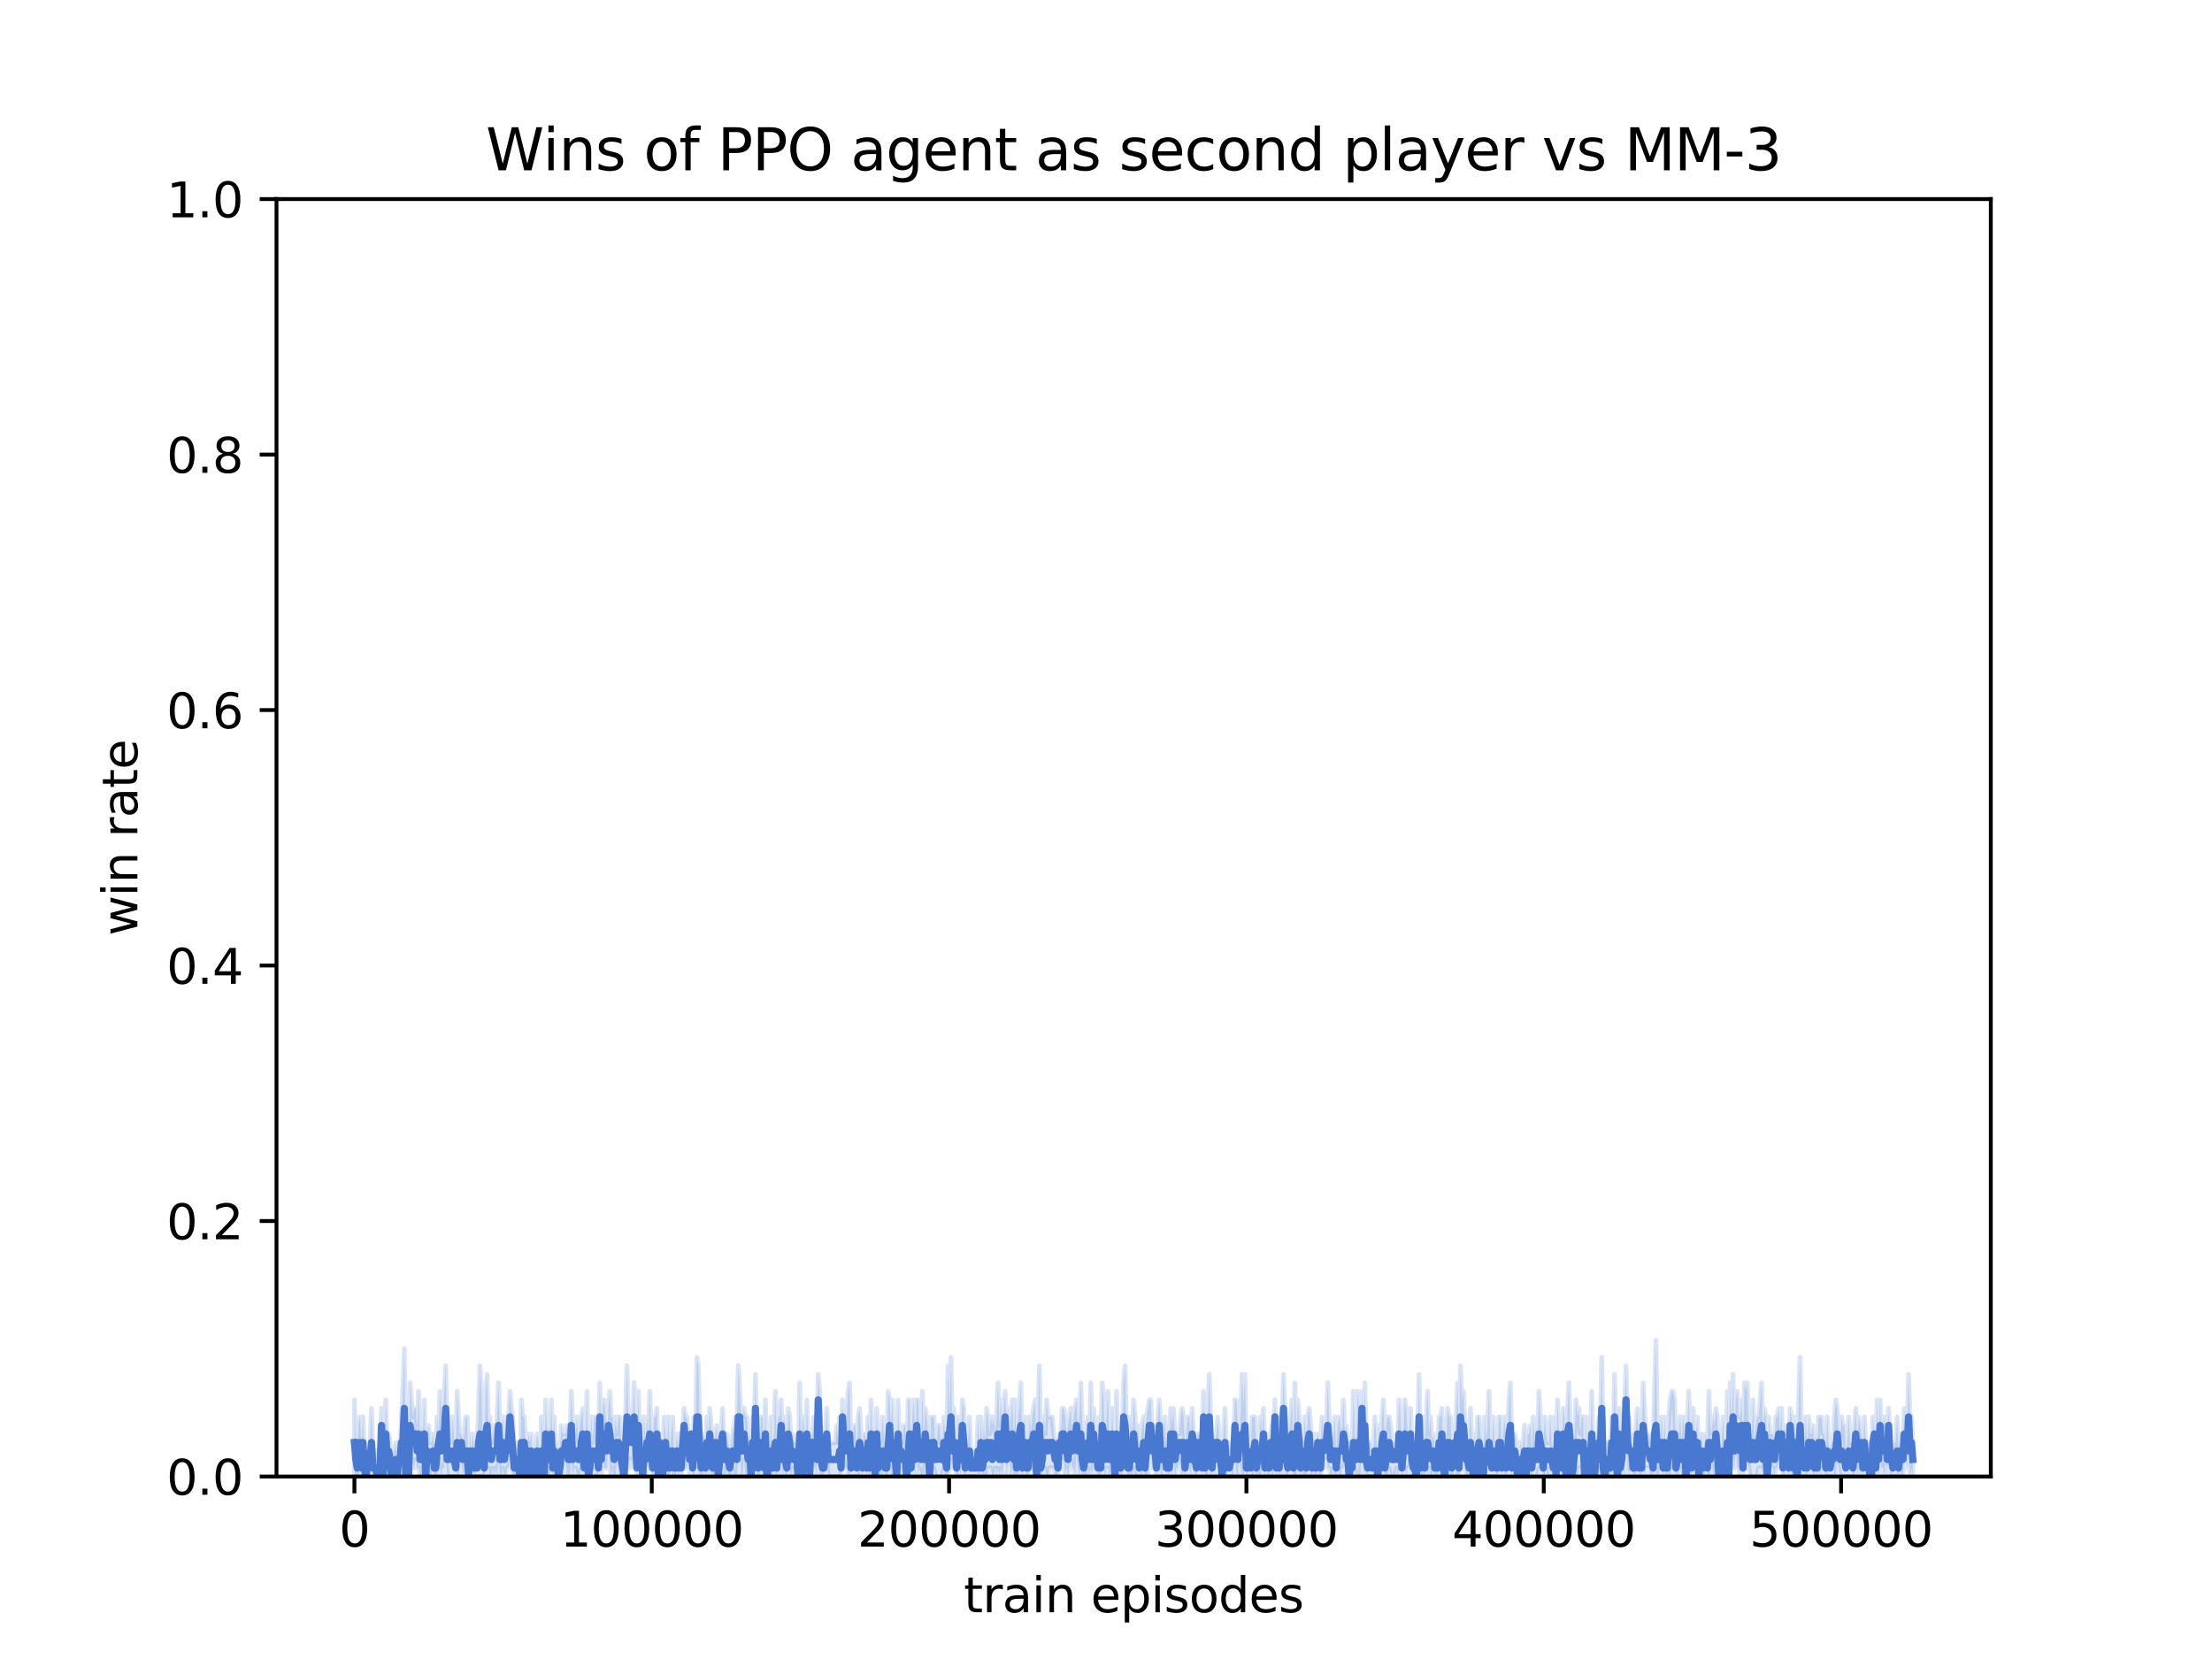 <?xml version="1.0" encoding="utf-8" standalone="no"?>
<!DOCTYPE svg PUBLIC "-//W3C//DTD SVG 1.1//EN"
  "http://www.w3.org/Graphics/SVG/1.1/DTD/svg11.dtd">
<svg xmlns:xlink="http://www.w3.org/1999/xlink" width="460.8pt" height="345.6pt" viewBox="0 0 460.8 345.6" xmlns="http://www.w3.org/2000/svg" version="1.1">
 <defs>
  <style type="text/css">*{stroke-linejoin: round; stroke-linecap: butt}</style>
 </defs>
 <g id="figure_1">
  <g id="patch_1">
   <path d="M 0 345.6 
L 460.8 345.6 
L 460.8 0 
L 0 0 
z
" style="fill: #ffffff"/>
  </g>
  <g id="axes_1">
   <g id="patch_2">
    <path d="M 57.6 307.584 
L 414.72 307.584 
L 414.72 41.472 
L 57.6 41.472 
z
" style="fill: #ffffff"/>
   </g>
   <g id="PolyCollection_1">
    <defs>
     <path id="m7647cc8eeb" d="M 73.833 -53.983 
L 73.833 -38.016 
L 74.12 -38.016 
L 74.417 -38.016 
L 74.715 -38.016 
L 75.012 -39.79 
L 75.309 -38.016 
L 75.607 -39.79 
L 75.904 -38.016 
L 76.201 -38.016 
L 76.499 -38.016 
L 76.796 -38.016 
L 77.093 -38.016 
L 77.391 -39.79 
L 77.688 -38.016 
L 77.985 -38.016 
L 78.282 -38.016 
L 78.58 -38.016 
L 78.877 -38.016 
L 79.174 -38.016 
L 79.472 -46.886 
L 79.769 -38.016 
L 80.066 -38.016 
L 80.364 -41.564 
L 80.661 -38.016 
L 80.958 -39.79 
L 81.256 -38.016 
L 81.553 -38.016 
L 81.85 -38.016 
L 82.148 -38.016 
L 82.445 -38.016 
L 82.742 -38.016 
L 83.039 -38.016 
L 83.337 -38.016 
L 83.634 -39.79 
L 83.931 -38.016 
L 84.229 -39.79 
L 84.526 -38.016 
L 84.823 -38.016 
L 85.121 -38.016 
L 85.418 -41.564 
L 85.715 -39.79 
L 86.013 -41.564 
L 86.31 -39.79 
L 86.607 -41.564 
L 86.905 -39.79 
L 87.202 -39.79 
L 87.499 -38.016 
L 87.796 -38.016 
L 88.094 -39.79 
L 88.391 -41.564 
L 88.688 -38.016 
L 88.986 -39.79 
L 89.283 -38.016 
L 89.58 -38.016 
L 89.878 -38.016 
L 90.175 -39.79 
L 90.472 -38.016 
L 90.77 -38.016 
L 91.067 -38.016 
L 91.364 -41.564 
L 91.662 -39.79 
L 91.959 -38.016 
L 92.256 -39.79 
L 92.553 -39.79 
L 92.851 -43.338 
L 93.148 -38.016 
L 93.445 -38.016 
L 93.743 -38.016 
L 94.04 -38.016 
L 94.337 -38.016 
L 94.635 -38.016 
L 94.932 -38.016 
L 95.229 -38.016 
L 95.527 -38.016 
L 95.824 -39.79 
L 96.121 -41.564 
L 96.419 -38.016 
L 96.716 -39.79 
L 97.013 -38.016 
L 97.31 -38.016 
L 97.608 -38.016 
L 97.905 -39.79 
L 98.202 -38.016 
L 98.5 -39.79 
L 98.797 -38.016 
L 99.094 -38.016 
L 99.392 -38.016 
L 99.689 -38.016 
L 99.986 -38.016 
L 100.284 -38.016 
L 100.581 -38.016 
L 100.878 -38.016 
L 101.175 -39.79 
L 101.473 -39.79 
L 101.77 -39.79 
L 102.067 -38.016 
L 102.365 -38.016 
L 102.662 -39.79 
L 102.959 -38.016 
L 103.257 -39.79 
L 103.554 -38.016 
L 103.851 -41.564 
L 104.149 -38.016 
L 104.446 -38.016 
L 104.743 -39.79 
L 105.041 -38.016 
L 105.338 -38.016 
L 105.635 -39.79 
L 105.932 -39.79 
L 106.23 -43.338 
L 106.527 -41.564 
L 106.824 -38.016 
L 107.122 -38.016 
L 107.419 -38.016 
L 107.716 -38.016 
L 108.014 -38.016 
L 108.311 -38.016 
L 108.608 -38.016 
L 108.906 -39.79 
L 109.203 -39.79 
L 109.5 -38.016 
L 109.798 -38.016 
L 110.095 -39.79 
L 110.392 -38.016 
L 110.689 -39.79 
L 110.987 -38.016 
L 111.284 -38.016 
L 111.581 -38.016 
L 111.879 -39.79 
L 112.176 -38.016 
L 112.473 -38.016 
L 112.771 -38.016 
L 113.068 -39.79 
L 113.365 -38.016 
L 113.663 -39.79 
L 113.96 -39.79 
L 114.257 -38.016 
L 114.555 -38.016 
L 114.852 -39.79 
L 115.149 -38.016 
L 115.446 -38.016 
L 115.744 -38.016 
L 116.041 -38.016 
L 116.338 -38.016 
L 116.636 -38.016 
L 116.933 -38.016 
L 117.23 -39.79 
L 117.528 -39.79 
L 117.825 -41.564 
L 118.122 -38.016 
L 118.42 -38.016 
L 118.717 -38.016 
L 119.014 -41.564 
L 119.312 -38.016 
L 119.609 -39.79 
L 119.906 -39.79 
L 120.203 -38.016 
L 120.501 -38.016 
L 120.798 -38.016 
L 121.095 -39.79 
L 121.393 -41.564 
L 121.69 -38.016 
L 121.987 -41.564 
L 122.285 -38.016 
L 122.582 -38.016 
L 122.879 -38.016 
L 123.177 -38.016 
L 123.474 -38.016 
L 123.771 -38.016 
L 124.069 -38.016 
L 124.366 -38.016 
L 124.663 -38.016 
L 124.96 -46.886 
L 125.258 -38.016 
L 125.555 -41.564 
L 125.852 -39.79 
L 126.15 -39.79 
L 126.447 -39.79 
L 126.744 -46.886 
L 127.042 -39.79 
L 127.339 -38.016 
L 127.636 -39.79 
L 127.934 -38.016 
L 128.231 -38.016 
L 128.528 -41.564 
L 128.825 -39.79 
L 129.123 -38.016 
L 129.42 -38.016 
L 129.717 -38.016 
L 130.015 -38.016 
L 130.312 -39.79 
L 130.609 -39.79 
L 130.907 -39.79 
L 131.204 -41.564 
L 131.501 -41.564 
L 131.799 -39.79 
L 132.096 -43.338 
L 132.393 -41.564 
L 132.691 -38.016 
L 132.988 -41.564 
L 133.285 -38.016 
L 133.582 -38.016 
L 133.88 -38.016 
L 134.177 -38.016 
L 134.474 -38.016 
L 134.772 -39.79 
L 135.069 -41.564 
L 135.366 -39.79 
L 135.664 -39.79 
L 135.961 -38.016 
L 136.258 -38.016 
L 136.556 -39.79 
L 136.853 -41.564 
L 137.15 -38.016 
L 137.448 -41.564 
L 137.745 -38.016 
L 138.042 -38.016 
L 138.339 -38.016 
L 138.637 -41.564 
L 138.934 -38.016 
L 139.231 -38.016 
L 139.529 -38.016 
L 139.826 -39.79 
L 140.123 -38.016 
L 140.421 -38.016 
L 140.718 -38.016 
L 141.015 -39.79 
L 141.313 -38.016 
L 141.61 -39.79 
L 141.907 -38.016 
L 142.205 -41.564 
L 142.502 -46.886 
L 142.799 -39.79 
L 143.096 -39.79 
L 143.394 -41.564 
L 143.691 -38.016 
L 143.988 -46.886 
L 144.286 -38.016 
L 144.583 -38.016 
L 144.88 -39.79 
L 145.178 -39.79 
L 145.475 -39.79 
L 145.772 -38.016 
L 146.07 -38.016 
L 146.367 -38.016 
L 146.664 -39.79 
L 146.962 -38.016 
L 147.259 -39.79 
L 147.556 -38.016 
L 147.853 -41.564 
L 148.151 -38.016 
L 148.448 -38.016 
L 148.745 -38.016 
L 149.043 -41.564 
L 149.34 -38.016 
L 149.637 -38.016 
L 149.935 -38.016 
L 150.232 -41.564 
L 150.529 -41.564 
L 150.827 -38.016 
L 151.124 -38.016 
L 151.421 -39.79 
L 151.719 -38.016 
L 152.016 -38.016 
L 152.313 -38.016 
L 152.61 -39.79 
L 152.908 -38.016 
L 153.205 -38.016 
L 153.502 -38.016 
L 153.8 -41.564 
L 154.097 -43.338 
L 154.394 -38.016 
L 154.692 -38.016 
L 154.989 -41.564 
L 155.286 -38.016 
L 155.584 -38.016 
L 155.881 -38.016 
L 156.178 -39.79 
L 156.475 -38.016 
L 156.773 -39.79 
L 157.07 -38.016 
L 157.367 -46.886 
L 157.665 -38.016 
L 157.962 -38.016 
L 158.259 -38.016 
L 158.557 -39.79 
L 158.854 -39.79 
L 159.151 -38.016 
L 159.449 -39.79 
L 159.746 -38.016 
L 160.043 -38.016 
L 160.341 -38.016 
L 160.638 -38.016 
L 160.935 -38.016 
L 161.232 -39.79 
L 161.53 -38.016 
L 161.827 -38.016 
L 162.124 -39.79 
L 162.422 -38.016 
L 162.719 -41.564 
L 163.016 -38.016 
L 163.314 -39.79 
L 163.611 -38.016 
L 163.908 -38.016 
L 164.206 -41.564 
L 164.503 -39.79 
L 164.8 -38.016 
L 165.098 -39.79 
L 165.395 -38.016 
L 165.692 -38.016 
L 165.989 -38.016 
L 166.287 -38.016 
L 166.584 -39.79 
L 166.881 -38.016 
L 167.179 -38.016 
L 167.476 -38.016 
L 167.773 -38.016 
L 168.071 -39.79 
L 168.368 -38.016 
L 168.665 -38.016 
L 168.963 -41.564 
L 169.26 -41.564 
L 169.557 -39.79 
L 169.855 -39.79 
L 170.152 -38.016 
L 170.449 -48.66 
L 170.746 -38.016 
L 171.044 -38.016 
L 171.341 -38.016 
L 171.638 -38.016 
L 171.936 -39.79 
L 172.233 -41.564 
L 172.53 -38.016 
L 172.828 -38.016 
L 173.125 -38.016 
L 173.422 -38.016 
L 173.72 -38.016 
L 174.017 -38.016 
L 174.314 -38.016 
L 174.612 -38.016 
L 174.909 -38.016 
L 175.206 -38.016 
L 175.503 -46.886 
L 175.801 -41.564 
L 176.098 -39.79 
L 176.395 -39.79 
L 176.693 -38.016 
L 176.99 -38.016 
L 177.287 -38.016 
L 177.585 -38.016 
L 177.882 -38.016 
L 178.179 -38.016 
L 178.477 -38.016 
L 178.774 -38.016 
L 179.071 -38.016 
L 179.368 -39.79 
L 179.666 -38.016 
L 179.963 -39.79 
L 180.26 -39.79 
L 180.558 -38.016 
L 180.855 -39.79 
L 181.152 -38.016 
L 181.45 -39.79 
L 181.747 -38.016 
L 182.044 -38.016 
L 182.342 -38.016 
L 182.639 -41.564 
L 182.936 -38.016 
L 183.234 -39.79 
L 183.531 -38.016 
L 183.828 -38.016 
L 184.125 -39.79 
L 184.423 -38.016 
L 184.72 -38.016 
L 185.017 -38.016 
L 185.315 -43.338 
L 185.612 -38.016 
L 185.909 -38.016 
L 186.207 -38.016 
L 186.504 -38.016 
L 186.801 -38.016 
L 187.099 -39.79 
L 187.396 -38.016 
L 187.693 -39.79 
L 187.991 -38.016 
L 188.288 -38.016 
L 188.585 -38.016 
L 188.882 -38.016 
L 189.18 -38.016 
L 189.477 -39.79 
L 189.774 -38.016 
L 190.072 -39.79 
L 190.369 -39.79 
L 190.666 -38.016 
L 190.964 -43.338 
L 191.261 -38.016 
L 191.558 -39.79 
L 191.856 -38.016 
L 192.153 -38.016 
L 192.45 -38.016 
L 192.748 -41.564 
L 193.045 -38.016 
L 193.342 -41.564 
L 193.639 -38.016 
L 193.937 -38.016 
L 194.234 -39.79 
L 194.531 -39.79 
L 194.829 -38.016 
L 195.126 -38.016 
L 195.423 -38.016 
L 195.721 -38.016 
L 196.018 -38.016 
L 196.315 -38.016 
L 196.613 -39.79 
L 196.91 -38.016 
L 197.207 -38.016 
L 197.505 -38.016 
L 197.802 -41.564 
L 198.099 -41.564 
L 198.396 -39.79 
L 198.694 -39.79 
L 198.991 -41.564 
L 199.288 -38.016 
L 199.586 -38.016 
L 199.883 -39.79 
L 200.18 -38.016 
L 200.478 -43.338 
L 200.775 -38.016 
L 201.072 -38.016 
L 201.37 -38.016 
L 201.667 -38.016 
L 201.964 -38.016 
L 202.262 -38.016 
L 202.559 -38.016 
L 202.856 -38.016 
L 203.153 -38.016 
L 203.451 -38.016 
L 203.748 -38.016 
L 204.045 -38.016 
L 204.343 -39.79 
L 204.64 -38.016 
L 204.937 -38.016 
L 205.235 -38.016 
L 205.532 -38.016 
L 205.829 -39.79 
L 206.127 -39.79 
L 206.424 -39.79 
L 206.721 -38.016 
L 207.018 -38.016 
L 207.316 -39.79 
L 207.613 -38.016 
L 207.91 -39.79 
L 208.208 -38.016 
L 208.505 -39.79 
L 208.802 -38.016 
L 209.1 -41.564 
L 209.397 -43.338 
L 209.694 -38.016 
L 209.992 -41.564 
L 210.289 -41.564 
L 210.586 -38.016 
L 210.884 -39.79 
L 211.181 -38.016 
L 211.478 -38.016 
L 211.775 -38.016 
L 212.073 -38.016 
L 212.37 -41.564 
L 212.667 -39.79 
L 212.965 -38.016 
L 213.262 -39.79 
L 213.559 -39.79 
L 213.857 -38.016 
L 214.154 -38.016 
L 214.451 -39.79 
L 214.749 -39.79 
L 215.046 -39.79 
L 215.343 -41.564 
L 215.641 -38.016 
L 215.938 -38.016 
L 216.235 -38.016 
L 216.532 -39.79 
L 216.83 -38.016 
L 217.127 -38.016 
L 217.424 -39.79 
L 217.722 -39.79 
L 218.019 -38.016 
L 218.316 -38.016 
L 218.614 -39.79 
L 218.911 -39.79 
L 219.208 -39.79 
L 219.506 -39.79 
L 219.803 -38.016 
L 220.1 -38.016 
L 220.398 -38.016 
L 220.695 -41.564 
L 220.992 -39.79 
L 221.289 -41.564 
L 221.587 -41.564 
L 221.884 -38.016 
L 222.181 -39.79 
L 222.479 -38.016 
L 222.776 -39.79 
L 223.073 -41.564 
L 223.371 -39.79 
L 223.668 -39.79 
L 223.965 -38.016 
L 224.263 -43.338 
L 224.56 -39.79 
L 224.857 -38.016 
L 225.155 -39.79 
L 225.452 -38.016 
L 225.749 -38.016 
L 226.046 -38.016 
L 226.344 -38.016 
L 226.641 -39.79 
L 226.938 -38.016 
L 227.236 -39.79 
L 227.533 -38.016 
L 227.83 -41.564 
L 228.128 -39.79 
L 228.425 -39.79 
L 228.722 -38.016 
L 229.02 -38.016 
L 229.317 -38.016 
L 229.614 -39.79 
L 229.911 -39.79 
L 230.209 -38.016 
L 230.506 -39.79 
L 230.803 -39.79 
L 231.101 -38.016 
L 231.398 -38.016 
L 231.695 -41.564 
L 231.993 -38.016 
L 232.29 -38.016 
L 232.587 -39.79 
L 232.885 -38.016 
L 233.182 -39.79 
L 233.479 -38.016 
L 233.777 -38.016 
L 234.074 -46.886 
L 234.371 -39.79 
L 234.668 -39.79 
L 234.966 -38.016 
L 235.263 -38.016 
L 235.56 -38.016 
L 235.858 -38.016 
L 236.155 -39.79 
L 236.452 -38.016 
L 236.75 -38.016 
L 237.047 -38.016 
L 237.344 -38.016 
L 237.642 -38.016 
L 237.939 -38.016 
L 238.236 -39.79 
L 238.534 -38.016 
L 238.831 -38.016 
L 239.128 -38.016 
L 239.425 -43.338 
L 239.723 -43.338 
L 240.02 -39.79 
L 240.317 -39.79 
L 240.615 -39.79 
L 240.912 -38.016 
L 241.209 -39.79 
L 241.507 -43.338 
L 241.804 -38.016 
L 242.101 -38.016 
L 242.399 -38.016 
L 242.696 -38.016 
L 242.993 -38.016 
L 243.291 -38.016 
L 243.588 -38.016 
L 243.885 -41.564 
L 244.182 -38.016 
L 244.48 -41.564 
L 244.777 -38.016 
L 245.074 -39.79 
L 245.372 -39.79 
L 245.669 -41.564 
L 245.966 -39.79 
L 246.264 -38.016 
L 246.561 -39.79 
L 246.858 -38.016 
L 247.156 -39.79 
L 247.453 -39.79 
L 247.75 -39.79 
L 248.048 -38.016 
L 248.345 -41.564 
L 248.642 -41.564 
L 248.939 -38.016 
L 249.237 -38.016 
L 249.534 -41.564 
L 249.831 -39.79 
L 250.129 -41.564 
L 250.426 -38.016 
L 250.723 -43.338 
L 251.021 -38.016 
L 251.318 -38.016 
L 251.615 -38.016 
L 251.913 -43.338 
L 252.21 -38.016 
L 252.507 -38.016 
L 252.805 -41.564 
L 253.102 -38.016 
L 253.399 -41.564 
L 253.696 -39.79 
L 253.994 -38.016 
L 254.291 -38.016 
L 254.588 -38.016 
L 254.886 -39.79 
L 255.183 -38.016 
L 255.48 -38.016 
L 255.778 -38.016 
L 256.075 -38.016 
L 256.372 -38.016 
L 256.67 -38.016 
L 256.967 -38.016 
L 257.264 -43.338 
L 257.561 -38.016 
L 257.859 -38.016 
L 258.156 -41.564 
L 258.453 -39.79 
L 258.751 -38.016 
L 259.048 -38.016 
L 259.345 -39.79 
L 259.643 -38.016 
L 259.94 -38.016 
L 260.237 -38.016 
L 260.535 -38.016 
L 260.832 -38.016 
L 261.129 -38.016 
L 261.427 -39.79 
L 261.724 -38.016 
L 262.021 -38.016 
L 262.318 -38.016 
L 262.616 -38.016 
L 262.913 -39.79 
L 263.21 -41.564 
L 263.508 -38.016 
L 263.805 -39.79 
L 264.102 -38.016 
L 264.4 -38.016 
L 264.697 -41.564 
L 264.994 -38.016 
L 265.292 -38.016 
L 265.589 -46.886 
L 265.886 -38.016 
L 266.184 -39.79 
L 266.481 -38.016 
L 266.778 -39.79 
L 267.075 -38.016 
L 267.373 -45.112 
L 267.67 -39.79 
L 267.967 -38.016 
L 268.265 -38.016 
L 268.562 -41.564 
L 268.859 -39.79 
L 269.157 -39.79 
L 269.454 -38.016 
L 269.751 -38.016 
L 270.049 -38.016 
L 270.346 -43.338 
L 270.643 -39.79 
L 270.941 -38.016 
L 271.238 -39.79 
L 271.535 -38.016 
L 271.832 -38.016 
L 272.13 -38.016 
L 272.427 -39.79 
L 272.724 -41.564 
L 273.022 -38.016 
L 273.319 -38.016 
L 273.616 -39.79 
L 273.914 -38.016 
L 274.211 -38.016 
L 274.508 -41.564 
L 274.806 -38.016 
L 275.103 -38.016 
L 275.4 -39.79 
L 275.698 -39.79 
L 275.995 -41.564 
L 276.292 -41.564 
L 276.589 -39.79 
L 276.887 -39.79 
L 277.184 -38.016 
L 277.481 -38.016 
L 277.779 -39.79 
L 278.076 -38.016 
L 278.373 -38.016 
L 278.671 -38.016 
L 278.968 -38.016 
L 279.265 -38.016 
L 279.563 -39.79 
L 279.86 -39.79 
L 280.157 -41.564 
L 280.454 -38.016 
L 280.752 -38.016 
L 281.049 -38.016 
L 281.346 -38.016 
L 281.644 -38.016 
L 281.941 -38.016 
L 282.238 -39.79 
L 282.536 -38.016 
L 282.833 -38.016 
L 283.13 -38.016 
L 283.428 -38.016 
L 283.725 -48.66 
L 284.022 -38.016 
L 284.32 -39.79 
L 284.617 -38.016 
L 284.914 -38.016 
L 285.211 -38.016 
L 285.509 -38.016 
L 285.806 -38.016 
L 286.103 -38.016 
L 286.401 -38.016 
L 286.698 -39.79 
L 286.995 -38.016 
L 287.293 -38.016 
L 287.59 -38.016 
L 287.887 -39.79 
L 288.185 -39.79 
L 288.482 -38.016 
L 288.779 -38.016 
L 289.077 -38.016 
L 289.374 -39.79 
L 289.671 -38.016 
L 289.968 -38.016 
L 290.266 -38.016 
L 290.563 -38.016 
L 290.86 -39.79 
L 291.158 -38.016 
L 291.455 -39.79 
L 291.752 -39.79 
L 292.05 -38.016 
L 292.347 -39.79 
L 292.644 -39.79 
L 292.942 -38.016 
L 293.239 -39.79 
L 293.536 -39.79 
L 293.834 -41.564 
L 294.131 -38.016 
L 294.428 -38.016 
L 294.725 -38.016 
L 295.023 -38.016 
L 295.32 -38.016 
L 295.617 -43.338 
L 295.915 -38.016 
L 296.212 -38.016 
L 296.509 -38.016 
L 296.807 -38.016 
L 297.104 -39.79 
L 297.401 -38.016 
L 297.699 -39.79 
L 297.996 -38.016 
L 298.293 -38.016 
L 298.591 -39.79 
L 298.888 -38.016 
L 299.185 -38.016 
L 299.482 -38.016 
L 299.78 -39.79 
L 300.077 -38.016 
L 300.374 -41.564 
L 300.672 -38.016 
L 300.969 -38.016 
L 301.266 -38.016 
L 301.564 -38.016 
L 301.861 -39.79 
L 302.158 -38.016 
L 302.456 -38.016 
L 302.753 -38.016 
L 303.05 -41.564 
L 303.348 -38.016 
L 303.645 -38.016 
L 303.942 -38.016 
L 304.239 -39.79 
L 304.537 -39.79 
L 304.834 -41.564 
L 305.131 -39.79 
L 305.429 -38.016 
L 305.726 -38.016 
L 306.023 -38.016 
L 306.321 -38.016 
L 306.618 -38.016 
L 306.915 -38.016 
L 307.213 -39.79 
L 307.51 -38.016 
L 307.807 -38.016 
L 308.104 -39.79 
L 308.402 -39.79 
L 308.699 -38.016 
L 308.996 -38.016 
L 309.294 -38.016 
L 309.591 -38.016 
L 309.888 -38.016 
L 310.186 -38.016 
L 310.483 -38.016 
L 310.78 -38.016 
L 311.078 -38.016 
L 311.375 -38.016 
L 311.672 -38.016 
L 311.97 -38.016 
L 312.267 -39.79 
L 312.564 -39.79 
L 312.861 -38.016 
L 313.159 -39.79 
L 313.456 -38.016 
L 313.753 -38.016 
L 314.051 -39.79 
L 314.348 -39.79 
L 314.645 -39.79 
L 314.943 -38.016 
L 315.24 -39.79 
L 315.537 -39.79 
L 315.835 -38.016 
L 316.132 -38.016 
L 316.429 -38.016 
L 316.727 -38.016 
L 317.024 -38.016 
L 317.321 -38.016 
L 317.618 -38.016 
L 317.916 -38.016 
L 318.213 -39.79 
L 318.51 -39.79 
L 318.808 -38.016 
L 319.105 -38.016 
L 319.402 -38.016 
L 319.7 -38.016 
L 319.997 -38.016 
L 320.294 -38.016 
L 320.592 -39.79 
L 320.889 -39.79 
L 321.186 -39.79 
L 321.484 -38.016 
L 321.781 -38.016 
L 322.078 -39.79 
L 322.375 -38.016 
L 322.673 -38.016 
L 322.97 -38.016 
L 323.267 -38.016 
L 323.565 -38.016 
L 323.862 -38.016 
L 324.159 -38.016 
L 324.457 -39.79 
L 324.754 -39.79 
L 325.051 -39.79 
L 325.349 -38.016 
L 325.646 -41.564 
L 325.943 -38.016 
L 326.241 -38.016 
L 326.538 -39.79 
L 326.835 -39.79 
L 327.132 -41.564 
L 327.43 -38.016 
L 327.727 -38.016 
L 328.024 -39.79 
L 328.322 -38.016 
L 328.619 -38.016 
L 328.916 -39.79 
L 329.214 -39.79 
L 329.511 -38.016 
L 329.808 -39.79 
L 330.106 -38.016 
L 330.403 -38.016 
L 330.7 -38.016 
L 330.998 -38.016 
L 331.295 -38.016 
L 331.592 -39.79 
L 331.889 -38.016 
L 332.187 -38.016 
L 332.484 -39.79 
L 332.781 -38.016 
L 333.079 -39.79 
L 333.376 -38.016 
L 333.673 -43.338 
L 333.971 -38.016 
L 334.268 -38.016 
L 334.565 -38.016 
L 334.863 -38.016 
L 335.16 -38.016 
L 335.457 -38.016 
L 335.754 -39.79 
L 336.052 -38.016 
L 336.349 -41.564 
L 336.646 -38.016 
L 336.944 -38.016 
L 337.241 -41.564 
L 337.538 -38.016 
L 337.836 -38.016 
L 338.133 -39.79 
L 338.43 -38.016 
L 338.728 -46.886 
L 339.025 -39.79 
L 339.322 -38.016 
L 339.62 -39.79 
L 339.917 -39.79 
L 340.214 -38.016 
L 340.511 -38.016 
L 340.809 -38.016 
L 341.106 -41.564 
L 341.403 -38.016 
L 341.701 -38.016 
L 341.998 -38.016 
L 342.295 -39.79 
L 342.593 -38.016 
L 342.89 -39.79 
L 343.187 -39.79 
L 343.485 -39.79 
L 343.782 -38.016 
L 344.079 -38.016 
L 344.377 -38.016 
L 344.674 -39.79 
L 344.971 -38.016 
L 345.268 -38.016 
L 345.566 -38.016 
L 345.863 -41.564 
L 346.16 -39.79 
L 346.458 -38.016 
L 346.755 -39.79 
L 347.052 -38.016 
L 347.35 -38.016 
L 347.647 -38.016 
L 347.944 -38.016 
L 348.242 -39.79 
L 348.539 -39.79 
L 348.836 -39.79 
L 349.134 -38.016 
L 349.431 -38.016 
L 349.728 -39.79 
L 350.025 -39.79 
L 350.323 -38.016 
L 350.62 -39.79 
L 350.917 -41.564 
L 351.215 -38.016 
L 351.512 -38.016 
L 351.809 -41.564 
L 352.107 -38.016 
L 352.404 -38.016 
L 352.701 -41.564 
L 352.999 -38.016 
L 353.296 -41.564 
L 353.593 -39.79 
L 353.891 -38.016 
L 354.188 -38.016 
L 354.485 -39.79 
L 354.782 -38.016 
L 355.08 -38.016 
L 355.377 -39.79 
L 355.674 -38.016 
L 355.972 -38.016 
L 356.269 -38.016 
L 356.566 -41.564 
L 356.864 -38.016 
L 357.161 -38.016 
L 357.458 -41.564 
L 357.756 -38.016 
L 358.053 -38.016 
L 358.35 -38.016 
L 358.647 -38.016 
L 358.945 -38.016 
L 359.242 -38.016 
L 359.539 -38.016 
L 359.837 -38.016 
L 360.134 -38.016 
L 360.431 -39.79 
L 360.729 -39.79 
L 361.026 -43.338 
L 361.323 -39.79 
L 361.621 -43.338 
L 361.918 -39.79 
L 362.215 -39.79 
L 362.513 -38.016 
L 362.81 -43.338 
L 363.107 -38.016 
L 363.404 -41.564 
L 363.702 -39.79 
L 363.999 -41.564 
L 364.296 -39.79 
L 364.594 -38.016 
L 364.891 -38.016 
L 365.188 -38.016 
L 365.486 -38.016 
L 365.783 -38.016 
L 366.08 -38.016 
L 366.378 -39.79 
L 366.675 -39.79 
L 366.972 -39.79 
L 367.27 -38.016 
L 367.567 -41.564 
L 367.864 -38.016 
L 368.161 -38.016 
L 368.459 -38.016 
L 368.756 -41.564 
L 369.053 -39.79 
L 369.351 -39.79 
L 369.648 -38.016 
L 369.945 -39.79 
L 370.243 -39.79 
L 370.54 -41.564 
L 370.837 -41.564 
L 371.135 -41.564 
L 371.432 -38.016 
L 371.729 -38.016 
L 372.027 -41.564 
L 372.324 -39.79 
L 372.621 -38.016 
L 372.918 -46.886 
L 373.216 -38.016 
L 373.513 -38.016 
L 373.81 -39.79 
L 374.108 -38.016 
L 374.405 -38.016 
L 374.702 -38.016 
L 375 -38.016 
L 375.297 -38.016 
L 375.594 -38.016 
L 375.892 -38.016 
L 376.189 -38.016 
L 376.486 -38.016 
L 376.784 -39.79 
L 377.081 -39.79 
L 377.378 -41.564 
L 377.675 -38.016 
L 377.973 -38.016 
L 378.27 -39.79 
L 378.567 -38.016 
L 378.865 -39.79 
L 379.162 -38.016 
L 379.459 -39.79 
L 379.757 -39.79 
L 380.054 -39.79 
L 380.351 -38.016 
L 380.649 -38.016 
L 380.946 -38.016 
L 381.243 -38.016 
L 381.541 -38.016 
L 381.838 -38.016 
L 382.135 -38.016 
L 382.432 -38.016 
L 382.73 -41.564 
L 383.027 -39.79 
L 383.324 -38.016 
L 383.622 -38.016 
L 383.919 -38.016 
L 384.216 -38.016 
L 384.514 -38.016 
L 384.811 -38.016 
L 385.108 -38.016 
L 385.406 -38.016 
L 385.703 -38.016 
L 386 -38.016 
L 386.297 -38.016 
L 386.595 -41.564 
L 386.892 -38.016 
L 387.189 -39.79 
L 387.487 -38.016 
L 387.784 -41.564 
L 388.081 -38.016 
L 388.379 -39.79 
L 388.676 -38.016 
L 388.973 -38.016 
L 389.271 -38.016 
L 389.568 -38.016 
L 389.865 -38.016 
L 390.163 -39.79 
L 390.46 -46.886 
L 390.757 -38.016 
L 391.054 -39.79 
L 391.352 -38.016 
L 391.649 -41.564 
L 391.946 -39.79 
L 392.244 -39.79 
L 392.541 -38.016 
L 392.838 -41.564 
L 393.136 -38.016 
L 393.433 -46.886 
L 393.73 -38.016 
L 394.028 -38.016 
L 394.325 -38.016 
L 394.622 -38.016 
L 394.92 -38.016 
L 395.217 -38.016 
L 395.514 -38.016 
L 395.811 -39.79 
L 396.109 -38.016 
L 396.406 -38.016 
L 396.703 -41.564 
L 397.001 -41.564 
L 397.298 -39.79 
L 397.595 -43.338 
L 397.893 -38.016 
L 398.19 -39.79 
L 398.487 -38.016 
L 398.487 -45.112 
L 398.487 -45.112 
L 398.19 -50.435 
L 397.893 -50.435 
L 397.595 -59.305 
L 397.298 -46.886 
L 397.001 -46.886 
L 396.703 -52.209 
L 396.406 -45.112 
L 396.109 -45.112 
L 395.811 -46.886 
L 395.514 -43.338 
L 395.217 -50.435 
L 394.92 -45.112 
L 394.622 -45.112 
L 394.325 -43.338 
L 394.028 -45.112 
L 393.73 -45.112 
L 393.433 -52.209 
L 393.136 -45.112 
L 392.838 -46.886 
L 392.541 -50.435 
L 392.244 -46.886 
L 391.946 -46.886 
L 391.649 -53.983 
L 391.352 -45.112 
L 391.054 -53.983 
L 390.757 -43.338 
L 390.46 -46.886 
L 390.163 -50.479 
L 389.865 -38.016 
L 389.568 -38.016 
L 389.271 -45.112 
L 388.973 -43.338 
L 388.676 -45.112 
L 388.379 -50.435 
L 388.081 -43.338 
L 387.784 -46.886 
L 387.487 -48.705 
L 387.189 -50.435 
L 386.892 -45.112 
L 386.595 -52.209 
L 386.297 -48.66 
L 386 -43.338 
L 385.703 -45.112 
L 385.406 -45.112 
L 385.108 -50.435 
L 384.811 -45.112 
L 384.514 -43.338 
L 384.216 -48.66 
L 383.919 -48.66 
L 383.622 -50.435 
L 383.324 -45.112 
L 383.027 -46.886 
L 382.73 -52.209 
L 382.432 -53.983 
L 382.135 -50.435 
L 381.838 -45.112 
L 381.541 -45.112 
L 381.243 -43.338 
L 380.946 -45.112 
L 380.649 -50.435 
L 380.351 -43.338 
L 380.054 -46.886 
L 379.757 -46.886 
L 379.459 -50.435 
L 379.162 -50.435 
L 378.865 -50.435 
L 378.567 -43.338 
L 378.27 -46.886 
L 377.973 -43.338 
L 377.675 -48.66 
L 377.378 -46.886 
L 377.081 -46.886 
L 376.784 -50.435 
L 376.486 -43.338 
L 376.189 -50.435 
L 375.892 -43.338 
L 375.594 -45.112 
L 375.297 -45.112 
L 375 -62.853 
L 374.702 -53.983 
L 374.405 -38.016 
L 374.108 -43.338 
L 373.81 -50.435 
L 373.513 -43.338 
L 373.216 -50.435 
L 372.918 -52.209 
L 372.621 -43.338 
L 372.324 -46.886 
L 372.027 -46.886 
L 371.729 -48.66 
L 371.432 -43.338 
L 371.135 -52.209 
L 370.837 -46.886 
L 370.54 -52.209 
L 370.243 -50.435 
L 369.945 -50.435 
L 369.648 -45.112 
L 369.351 -46.886 
L 369.053 -46.886 
L 368.756 -46.886 
L 368.459 -50.435 
L 368.161 -38.016 
L 367.864 -50.435 
L 367.567 -52.209 
L 367.27 -45.112 
L 366.972 -57.531 
L 366.675 -53.983 
L 366.378 -50.435 
L 366.08 -50.435 
L 365.783 -48.66 
L 365.486 -45.112 
L 365.188 -53.983 
L 364.891 -45.112 
L 364.594 -45.112 
L 364.296 -46.886 
L 363.999 -57.531 
L 363.702 -55.801 
L 363.404 -57.531 
L 363.107 -43.338 
L 362.81 -53.983 
L 362.513 -50.435 
L 362.215 -50.435 
L 361.918 -55.757 
L 361.621 -53.983 
L 361.323 -46.886 
L 361.026 -59.305 
L 360.729 -46.886 
L 360.431 -57.531 
L 360.134 -38.016 
L 359.837 -55.757 
L 359.539 -38.016 
L 359.242 -45.112 
L 358.945 -50.435 
L 358.647 -45.112 
L 358.35 -38.016 
L 358.053 -38.016 
L 357.756 -50.435 
L 357.458 -52.209 
L 357.161 -48.705 
L 356.864 -50.435 
L 356.566 -46.886 
L 356.269 -48.66 
L 355.972 -55.757 
L 355.674 -43.338 
L 355.377 -46.886 
L 355.08 -45.112 
L 354.782 -43.338 
L 354.485 -46.886 
L 354.188 -45.112 
L 353.891 -38.016 
L 353.593 -50.435 
L 353.296 -46.886 
L 352.999 -45.112 
L 352.701 -52.209 
L 352.404 -43.338 
L 352.107 -45.112 
L 351.809 -55.757 
L 351.512 -48.66 
L 351.215 -38.016 
L 350.917 -46.886 
L 350.62 -50.479 
L 350.323 -45.112 
L 350.025 -50.479 
L 349.728 -46.886 
L 349.431 -45.112 
L 349.134 -43.338 
L 348.836 -53.983 
L 348.539 -55.757 
L 348.242 -55.757 
L 347.944 -53.983 
L 347.647 -50.435 
L 347.35 -43.338 
L 347.052 -43.338 
L 346.755 -50.435 
L 346.458 -43.338 
L 346.16 -50.435 
L 345.863 -46.886 
L 345.566 -45.112 
L 345.268 -45.112 
L 344.971 -66.401 
L 344.674 -55.801 
L 344.377 -43.338 
L 344.079 -45.112 
L 343.782 -45.112 
L 343.485 -46.886 
L 343.187 -46.886 
L 342.89 -46.886 
L 342.593 -52.209 
L 342.295 -57.531 
L 341.998 -43.338 
L 341.701 -48.66 
L 341.403 -43.338 
L 341.106 -52.209 
L 340.809 -48.66 
L 340.511 -43.338 
L 340.214 -43.338 
L 339.917 -46.886 
L 339.62 -46.886 
L 339.322 -50.435 
L 339.025 -50.435 
L 338.728 -61.079 
L 338.43 -52.209 
L 338.133 -50.435 
L 337.836 -45.112 
L 337.538 -43.338 
L 337.241 -52.209 
L 336.944 -38.016 
L 336.646 -45.112 
L 336.349 -59.305 
L 336.052 -45.112 
L 335.754 -50.435 
L 335.457 -43.338 
L 335.16 -45.112 
L 334.863 -45.112 
L 334.565 -43.338 
L 334.268 -38.016 
L 333.971 -43.338 
L 333.673 -62.853 
L 333.376 -48.66 
L 333.079 -50.435 
L 332.781 -45.112 
L 332.484 -46.886 
L 332.187 -38.016 
L 331.889 -43.338 
L 331.592 -55.757 
L 331.295 -45.112 
L 330.998 -43.338 
L 330.7 -38.016 
L 330.403 -50.435 
L 330.106 -38.016 
L 329.808 -50.435 
L 329.511 -50.435 
L 329.214 -46.886 
L 328.916 -52.209 
L 328.619 -50.435 
L 328.322 -53.983 
L 328.024 -46.886 
L 327.727 -43.338 
L 327.43 -38.016 
L 327.132 -46.886 
L 326.835 -57.531 
L 326.538 -52.253 
L 326.241 -38.016 
L 325.943 -50.435 
L 325.646 -52.209 
L 325.349 -43.338 
L 325.051 -46.886 
L 324.754 -46.886 
L 324.457 -53.983 
L 324.159 -38.016 
L 323.862 -50.435 
L 323.565 -43.338 
L 323.267 -45.112 
L 322.97 -50.435 
L 322.673 -45.112 
L 322.375 -45.112 
L 322.078 -46.886 
L 321.781 -50.435 
L 321.484 -43.338 
L 321.186 -46.886 
L 320.889 -50.435 
L 320.592 -55.757 
L 320.294 -45.112 
L 319.997 -48.66 
L 319.7 -45.112 
L 319.402 -50.435 
L 319.105 -43.338 
L 318.808 -48.66 
L 318.51 -46.886 
L 318.213 -46.886 
L 317.916 -38.016 
L 317.618 -48.705 
L 317.321 -45.112 
L 317.024 -43.338 
L 316.727 -45.112 
L 316.429 -38.016 
L 316.132 -38.016 
L 315.835 -45.112 
L 315.537 -46.886 
L 315.24 -46.886 
L 314.943 -43.338 
L 314.645 -57.531 
L 314.348 -53.983 
L 314.051 -46.886 
L 313.753 -43.338 
L 313.456 -50.435 
L 313.159 -46.886 
L 312.861 -43.338 
L 312.564 -50.435 
L 312.267 -50.435 
L 311.97 -43.338 
L 311.672 -43.338 
L 311.375 -45.112 
L 311.078 -50.435 
L 310.78 -43.338 
L 310.483 -45.112 
L 310.186 -55.757 
L 309.888 -48.66 
L 309.591 -45.112 
L 309.294 -50.435 
L 308.996 -38.016 
L 308.699 -45.112 
L 308.402 -46.886 
L 308.104 -50.435 
L 307.807 -50.435 
L 307.51 -38.016 
L 307.213 -46.886 
L 306.915 -38.016 
L 306.618 -45.112 
L 306.321 -52.209 
L 306.023 -43.338 
L 305.726 -48.66 
L 305.429 -45.112 
L 305.131 -50.435 
L 304.834 -55.757 
L 304.537 -53.983 
L 304.239 -61.079 
L 303.942 -43.338 
L 303.645 -57.531 
L 303.348 -50.435 
L 303.05 -46.886 
L 302.753 -45.112 
L 302.456 -43.338 
L 302.158 -50.435 
L 301.861 -50.435 
L 301.564 -52.209 
L 301.266 -45.112 
L 300.969 -38.016 
L 300.672 -43.338 
L 300.374 -52.209 
L 300.077 -50.435 
L 299.78 -50.435 
L 299.482 -43.338 
L 299.185 -43.338 
L 298.888 -43.338 
L 298.591 -46.886 
L 298.293 -45.112 
L 297.996 -50.435 
L 297.699 -46.886 
L 297.401 -55.757 
L 297.104 -50.435 
L 296.807 -43.338 
L 296.509 -50.435 
L 296.212 -48.66 
L 295.915 -43.338 
L 295.617 -59.305 
L 295.32 -45.112 
L 295.023 -38.016 
L 294.725 -43.338 
L 294.428 -43.338 
L 294.131 -45.112 
L 293.834 -52.209 
L 293.536 -46.886 
L 293.239 -46.886 
L 292.942 -52.209 
L 292.644 -53.983 
L 292.347 -46.886 
L 292.05 -43.338 
L 291.752 -50.435 
L 291.455 -53.983 
L 291.158 -45.112 
L 290.86 -46.886 
L 290.563 -45.112 
L 290.266 -45.112 
L 289.968 -45.112 
L 289.671 -48.66 
L 289.374 -50.435 
L 289.077 -50.435 
L 288.779 -48.66 
L 288.482 -43.338 
L 288.185 -53.983 
L 287.887 -50.435 
L 287.59 -43.338 
L 287.293 -48.66 
L 286.995 -38.016 
L 286.698 -46.886 
L 286.401 -50.435 
L 286.103 -43.338 
L 285.806 -43.338 
L 285.509 -45.112 
L 285.211 -45.112 
L 284.914 -43.338 
L 284.617 -45.112 
L 284.32 -57.531 
L 284.022 -45.112 
L 283.725 -55.757 
L 283.428 -45.112 
L 283.13 -52.209 
L 282.833 -55.757 
L 282.536 -45.112 
L 282.238 -46.886 
L 281.941 -55.757 
L 281.644 -43.338 
L 281.346 -45.112 
L 281.049 -38.016 
L 280.752 -45.112 
L 280.454 -48.66 
L 280.157 -46.886 
L 279.86 -53.983 
L 279.563 -46.886 
L 279.265 -48.66 
L 278.968 -50.435 
L 278.671 -48.66 
L 278.373 -43.338 
L 278.076 -50.435 
L 277.779 -46.886 
L 277.481 -45.112 
L 277.184 -45.112 
L 276.887 -50.435 
L 276.589 -57.531 
L 276.292 -46.886 
L 275.995 -46.886 
L 275.698 -46.886 
L 275.4 -50.435 
L 275.103 -43.338 
L 274.806 -45.112 
L 274.508 -46.886 
L 274.211 -43.338 
L 273.914 -43.338 
L 273.616 -46.886 
L 273.319 -43.338 
L 273.022 -48.66 
L 272.724 -52.209 
L 272.427 -50.435 
L 272.13 -43.338 
L 271.832 -50.435 
L 271.535 -45.112 
L 271.238 -46.886 
L 270.941 -43.338 
L 270.643 -50.435 
L 270.346 -53.983 
L 270.049 -45.112 
L 269.751 -57.531 
L 269.454 -43.338 
L 269.157 -53.983 
L 268.859 -50.435 
L 268.562 -46.886 
L 268.265 -43.338 
L 267.967 -48.66 
L 267.67 -52.209 
L 267.373 -59.305 
L 267.075 -48.705 
L 266.778 -50.435 
L 266.481 -43.338 
L 266.184 -50.435 
L 265.886 -43.338 
L 265.589 -53.983 
L 265.292 -45.112 
L 264.994 -48.66 
L 264.697 -46.886 
L 264.4 -43.338 
L 264.102 -45.112 
L 263.805 -46.886 
L 263.508 -43.338 
L 263.21 -52.209 
L 262.913 -46.886 
L 262.616 -50.435 
L 262.318 -45.112 
L 262.021 -45.112 
L 261.724 -43.338 
L 261.427 -50.435 
L 261.129 -50.435 
L 260.832 -50.435 
L 260.535 -43.338 
L 260.237 -45.112 
L 259.94 -43.338 
L 259.643 -43.338 
L 259.345 -59.305 
L 259.048 -52.209 
L 258.751 -59.305 
L 258.453 -50.435 
L 258.156 -46.886 
L 257.859 -48.66 
L 257.561 -53.983 
L 257.264 -53.983 
L 256.967 -45.112 
L 256.67 -45.112 
L 256.372 -45.112 
L 256.075 -43.338 
L 255.778 -45.112 
L 255.48 -43.338 
L 255.183 -52.209 
L 254.886 -46.886 
L 254.588 -38.016 
L 254.291 -45.112 
L 253.994 -45.112 
L 253.696 -50.435 
L 253.399 -46.886 
L 253.102 -45.112 
L 252.805 -46.886 
L 252.507 -43.338 
L 252.21 -50.435 
L 251.913 -59.305 
L 251.615 -50.435 
L 251.318 -50.435 
L 251.021 -43.338 
L 250.723 -55.757 
L 250.426 -43.338 
L 250.129 -46.886 
L 249.831 -46.886 
L 249.534 -46.886 
L 249.237 -43.338 
L 248.939 -45.112 
L 248.642 -46.886 
L 248.345 -52.209 
L 248.048 -45.112 
L 247.75 -50.435 
L 247.453 -50.435 
L 247.156 -46.886 
L 246.858 -43.338 
L 246.561 -50.435 
L 246.264 -52.209 
L 245.966 -50.435 
L 245.669 -46.886 
L 245.372 -46.886 
L 245.074 -46.886 
L 244.777 -45.112 
L 244.48 -52.209 
L 244.182 -48.66 
L 243.885 -52.209 
L 243.588 -43.338 
L 243.291 -43.338 
L 242.993 -43.338 
L 242.696 -50.435 
L 242.399 -45.112 
L 242.101 -45.112 
L 241.804 -48.66 
L 241.507 -53.983 
L 241.209 -50.435 
L 240.912 -43.338 
L 240.615 -46.886 
L 240.317 -46.886 
L 240.02 -46.886 
L 239.723 -53.983 
L 239.425 -53.983 
L 239.128 -52.209 
L 238.831 -50.435 
L 238.534 -43.338 
L 238.236 -50.435 
L 237.939 -48.66 
L 237.642 -45.112 
L 237.344 -43.338 
L 237.047 -48.66 
L 236.75 -45.112 
L 236.452 -50.435 
L 236.155 -53.983 
L 235.858 -45.112 
L 235.56 -50.435 
L 235.263 -43.338 
L 234.966 -43.338 
L 234.668 -46.886 
L 234.371 -61.079 
L 234.074 -57.531 
L 233.777 -45.112 
L 233.479 -43.338 
L 233.182 -46.886 
L 232.885 -43.338 
L 232.587 -55.757 
L 232.29 -38.016 
L 231.993 -45.112 
L 231.695 -52.209 
L 231.398 -45.112 
L 231.101 -45.112 
L 230.803 -55.757 
L 230.506 -50.435 
L 230.209 -45.112 
L 229.911 -53.983 
L 229.614 -57.531 
L 229.317 -43.338 
L 229.02 -50.435 
L 228.722 -43.338 
L 228.425 -46.886 
L 228.128 -46.886 
L 227.83 -52.209 
L 227.533 -45.112 
L 227.236 -57.531 
L 226.938 -45.112 
L 226.641 -50.435 
L 226.344 -48.66 
L 226.046 -45.112 
L 225.749 -43.338 
L 225.452 -48.66 
L 225.155 -57.531 
L 224.857 -50.435 
L 224.56 -46.886 
L 224.263 -53.983 
L 223.965 -52.209 
L 223.668 -50.435 
L 223.371 -46.886 
L 223.073 -52.209 
L 222.776 -50.435 
L 222.479 -48.66 
L 222.181 -46.886 
L 221.884 -50.435 
L 221.587 -52.209 
L 221.289 -52.209 
L 220.992 -46.886 
L 220.695 -46.886 
L 220.398 -43.338 
L 220.1 -45.112 
L 219.803 -45.112 
L 219.506 -46.886 
L 219.208 -50.435 
L 218.911 -50.435 
L 218.614 -50.435 
L 218.316 -50.435 
L 218.019 -53.983 
L 217.722 -46.886 
L 217.424 -50.435 
L 217.127 -45.112 
L 216.83 -43.338 
L 216.532 -61.079 
L 216.235 -50.435 
L 215.938 -38.016 
L 215.641 -53.983 
L 215.343 -52.209 
L 215.046 -50.435 
L 214.749 -46.886 
L 214.451 -50.435 
L 214.154 -43.338 
L 213.857 -43.338 
L 213.559 -50.435 
L 213.262 -46.886 
L 212.965 -43.338 
L 212.667 -57.575 
L 212.37 -52.209 
L 212.073 -50.435 
L 211.775 -43.338 
L 211.478 -53.983 
L 211.181 -45.112 
L 210.884 -53.983 
L 210.586 -50.435 
L 210.289 -46.886 
L 209.992 -52.209 
L 209.694 -48.66 
L 209.397 -55.757 
L 209.1 -52.209 
L 208.802 -45.112 
L 208.505 -53.983 
L 208.208 -48.66 
L 207.91 -57.531 
L 207.613 -50.435 
L 207.316 -46.886 
L 207.018 -50.435 
L 206.721 -48.66 
L 206.424 -50.435 
L 206.127 -46.886 
L 205.829 -50.435 
L 205.532 -52.209 
L 205.235 -45.112 
L 204.937 -48.66 
L 204.64 -43.338 
L 204.343 -50.435 
L 204.045 -43.338 
L 203.748 -50.435 
L 203.451 -43.338 
L 203.153 -43.338 
L 202.856 -43.338 
L 202.559 -43.338 
L 202.262 -43.338 
L 201.964 -50.435 
L 201.667 -45.112 
L 201.37 -45.112 
L 201.072 -43.338 
L 200.775 -52.209 
L 200.478 -53.983 
L 200.18 -45.112 
L 199.883 -46.886 
L 199.586 -50.435 
L 199.288 -43.338 
L 198.991 -46.886 
L 198.694 -52.209 
L 198.396 -46.886 
L 198.099 -62.853 
L 197.802 -50.435 
L 197.505 -61.079 
L 197.207 -43.338 
L 196.91 -45.112 
L 196.613 -50.435 
L 196.315 -45.112 
L 196.018 -45.112 
L 195.721 -48.66 
L 195.423 -48.705 
L 195.126 -45.112 
L 194.829 -45.112 
L 194.531 -50.435 
L 194.234 -50.435 
L 193.937 -50.435 
L 193.639 -38.016 
L 193.342 -46.886 
L 193.045 -50.435 
L 192.748 -52.209 
L 192.45 -45.112 
L 192.153 -55.757 
L 191.856 -45.112 
L 191.558 -46.886 
L 191.261 -53.983 
L 190.964 -53.983 
L 190.666 -45.112 
L 190.369 -53.983 
L 190.072 -50.435 
L 189.774 -43.338 
L 189.477 -53.983 
L 189.18 -53.983 
L 188.882 -38.016 
L 188.585 -48.66 
L 188.288 -48.66 
L 187.991 -45.112 
L 187.693 -46.886 
L 187.396 -45.112 
L 187.099 -53.983 
L 186.801 -38.016 
L 186.504 -48.66 
L 186.207 -45.112 
L 185.909 -53.983 
L 185.612 -48.66 
L 185.315 -53.983 
L 185.017 -55.757 
L 184.72 -43.338 
L 184.423 -43.338 
L 184.125 -46.886 
L 183.828 -50.435 
L 183.531 -45.112 
L 183.234 -46.886 
L 182.936 -43.338 
L 182.639 -52.209 
L 182.342 -38.016 
L 182.044 -48.66 
L 181.747 -45.112 
L 181.45 -53.983 
L 181.152 -43.338 
L 180.855 -50.435 
L 180.558 -43.338 
L 180.26 -46.886 
L 179.963 -46.886 
L 179.666 -43.338 
L 179.368 -46.886 
L 179.071 -52.209 
L 178.774 -50.435 
L 178.477 -43.338 
L 178.179 -48.66 
L 177.882 -48.66 
L 177.585 -45.112 
L 177.287 -43.338 
L 176.99 -57.531 
L 176.693 -55.757 
L 176.395 -50.435 
L 176.098 -46.886 
L 175.801 -46.886 
L 175.503 -53.983 
L 175.206 -43.338 
L 174.909 -50.435 
L 174.612 -45.112 
L 174.314 -48.66 
L 174.017 -45.112 
L 173.72 -45.112 
L 173.422 -45.112 
L 173.125 -45.112 
L 172.828 -45.112 
L 172.53 -45.112 
L 172.233 -52.209 
L 171.936 -46.886 
L 171.638 -43.338 
L 171.341 -43.338 
L 171.044 -45.112 
L 170.746 -55.757 
L 170.449 -59.305 
L 170.152 -45.112 
L 169.855 -50.435 
L 169.557 -50.435 
L 169.26 -46.886 
L 168.963 -46.886 
L 168.665 -38.016 
L 168.368 -45.112 
L 168.071 -53.983 
L 167.773 -38.016 
L 167.476 -48.66 
L 167.179 -50.435 
L 166.881 -43.338 
L 166.584 -57.531 
L 166.287 -38.016 
L 165.989 -45.112 
L 165.692 -45.112 
L 165.395 -45.112 
L 165.098 -46.886 
L 164.8 -45.112 
L 164.503 -50.435 
L 164.206 -52.209 
L 163.908 -43.338 
L 163.611 -48.66 
L 163.314 -50.435 
L 163.016 -45.112 
L 162.719 -53.983 
L 162.422 -50.435 
L 162.124 -50.435 
L 161.827 -43.338 
L 161.53 -55.757 
L 161.232 -46.886 
L 160.935 -43.338 
L 160.638 -50.435 
L 160.341 -43.338 
L 160.043 -43.338 
L 159.746 -38.016 
L 159.449 -53.983 
L 159.151 -43.338 
L 158.854 -50.435 
L 158.557 -50.435 
L 158.259 -45.112 
L 157.962 -43.338 
L 157.665 -45.112 
L 157.367 -59.305 
L 157.07 -43.338 
L 156.773 -50.435 
L 156.475 -38.016 
L 156.178 -46.886 
L 155.881 -45.112 
L 155.584 -50.435 
L 155.286 -50.435 
L 154.989 -52.209 
L 154.692 -50.435 
L 154.394 -50.435 
L 154.097 -55.757 
L 153.8 -61.123 
L 153.502 -48.66 
L 153.205 -50.435 
L 152.908 -48.705 
L 152.61 -46.886 
L 152.313 -45.112 
L 152.016 -43.338 
L 151.719 -45.112 
L 151.421 -46.886 
L 151.124 -45.112 
L 150.827 -45.112 
L 150.529 -52.209 
L 150.232 -46.886 
L 149.935 -45.112 
L 149.637 -38.016 
L 149.34 -48.66 
L 149.043 -46.886 
L 148.745 -45.112 
L 148.448 -43.338 
L 148.151 -48.66 
L 147.853 -52.209 
L 147.556 -45.112 
L 147.259 -50.435 
L 146.962 -43.338 
L 146.664 -46.886 
L 146.367 -45.112 
L 146.07 -43.338 
L 145.772 -48.66 
L 145.475 -61.079 
L 145.178 -62.853 
L 144.88 -46.886 
L 144.583 -50.435 
L 144.286 -43.338 
L 143.988 -46.886 
L 143.691 -45.112 
L 143.394 -46.886 
L 143.096 -50.435 
L 142.799 -50.435 
L 142.502 -52.209 
L 142.205 -46.886 
L 141.907 -43.338 
L 141.61 -46.886 
L 141.313 -43.338 
L 141.015 -46.886 
L 140.718 -43.338 
L 140.421 -43.338 
L 140.123 -50.435 
L 139.826 -46.886 
L 139.529 -43.338 
L 139.231 -50.435 
L 138.934 -43.338 
L 138.637 -46.886 
L 138.339 -50.435 
L 138.042 -38.016 
L 137.745 -38.016 
L 137.448 -46.886 
L 137.15 -38.016 
L 136.853 -52.209 
L 136.556 -50.435 
L 136.258 -50.435 
L 135.961 -43.338 
L 135.664 -46.886 
L 135.366 -55.757 
L 135.069 -46.886 
L 134.772 -50.435 
L 134.474 -45.112 
L 134.177 -50.435 
L 133.88 -38.016 
L 133.582 -50.435 
L 133.285 -45.112 
L 132.988 -55.757 
L 132.691 -43.338 
L 132.393 -46.886 
L 132.096 -57.575 
L 131.799 -50.479 
L 131.501 -46.886 
L 131.204 -46.886 
L 130.907 -50.435 
L 130.609 -61.079 
L 130.312 -50.435 
L 130.015 -38.016 
L 129.717 -43.338 
L 129.42 -45.112 
L 129.123 -50.435 
L 128.825 -50.479 
L 128.528 -46.886 
L 128.231 -50.435 
L 127.934 -45.112 
L 127.636 -50.435 
L 127.339 -50.435 
L 127.042 -55.757 
L 126.744 -52.209 
L 126.447 -46.886 
L 126.15 -50.435 
L 125.852 -53.983 
L 125.555 -52.209 
L 125.258 -45.112 
L 124.96 -57.531 
L 124.663 -43.338 
L 124.366 -48.66 
L 124.069 -50.435 
L 123.771 -50.435 
L 123.474 -45.112 
L 123.177 -50.435 
L 122.879 -43.338 
L 122.582 -38.016 
L 122.285 -55.757 
L 121.987 -46.886 
L 121.69 -43.338 
L 121.393 -52.209 
L 121.095 -50.435 
L 120.798 -48.66 
L 120.501 -45.112 
L 120.203 -50.435 
L 119.906 -46.886 
L 119.609 -46.886 
L 119.312 -48.66 
L 119.014 -55.757 
L 118.717 -45.112 
L 118.42 -45.112 
L 118.122 -48.66 
L 117.825 -46.886 
L 117.528 -46.886 
L 117.23 -46.886 
L 116.933 -48.66 
L 116.636 -43.338 
L 116.338 -38.016 
L 116.041 -45.112 
L 115.744 -43.338 
L 115.446 -50.435 
L 115.149 -43.338 
L 114.852 -53.983 
L 114.555 -45.112 
L 114.257 -48.66 
L 113.96 -46.886 
L 113.663 -53.983 
L 113.365 -38.016 
L 113.068 -46.886 
L 112.771 -50.435 
L 112.473 -38.016 
L 112.176 -45.112 
L 111.879 -46.886 
L 111.581 -43.338 
L 111.284 -43.338 
L 110.987 -38.016 
L 110.689 -46.886 
L 110.392 -45.112 
L 110.095 -46.886 
L 109.798 -38.016 
L 109.5 -45.112 
L 109.203 -50.435 
L 108.906 -50.435 
L 108.608 -53.983 
L 108.311 -38.016 
L 108.014 -43.338 
L 107.716 -45.112 
L 107.419 -43.338 
L 107.122 -43.338 
L 106.824 -50.435 
L 106.527 -52.209 
L 106.23 -55.757 
L 105.932 -50.435 
L 105.635 -46.886 
L 105.338 -50.435 
L 105.041 -45.112 
L 104.743 -50.435 
L 104.446 -45.112 
L 104.149 -48.66 
L 103.851 -57.531 
L 103.554 -50.435 
L 103.257 -46.886 
L 102.959 -48.66 
L 102.662 -46.886 
L 102.365 -45.112 
L 102.067 -50.435 
L 101.77 -46.886 
L 101.473 -59.305 
L 101.175 -55.757 
L 100.878 -43.338 
L 100.581 -45.112 
L 100.284 -55.757 
L 99.986 -61.079 
L 99.689 -52.209 
L 99.392 -43.338 
L 99.094 -43.338 
L 98.797 -43.338 
L 98.5 -46.886 
L 98.202 -43.338 
L 97.905 -46.886 
L 97.608 -38.016 
L 97.31 -50.435 
L 97.013 -50.435 
L 96.716 -46.886 
L 96.419 -45.112 
L 96.121 -46.886 
L 95.824 -46.886 
L 95.527 -50.435 
L 95.229 -55.757 
L 94.932 -43.338 
L 94.635 -45.112 
L 94.337 -50.435 
L 94.04 -45.112 
L 93.743 -50.435 
L 93.445 -45.112 
L 93.148 -45.112 
L 92.851 -61.079 
L 92.553 -55.757 
L 92.256 -50.435 
L 91.959 -50.435 
L 91.662 -55.757 
L 91.364 -46.886 
L 91.067 -50.435 
L 90.77 -43.338 
L 90.472 -43.338 
L 90.175 -46.886 
L 89.878 -45.112 
L 89.58 -45.112 
L 89.283 -48.66 
L 88.986 -46.886 
L 88.688 -38.016 
L 88.391 -53.983 
L 88.094 -46.886 
L 87.796 -48.66 
L 87.499 -45.112 
L 87.202 -55.757 
L 86.905 -46.886 
L 86.607 -52.209 
L 86.31 -52.253 
L 86.013 -50.435 
L 85.715 -53.983 
L 85.418 -57.531 
L 85.121 -38.016 
L 84.823 -43.338 
L 84.526 -38.016 
L 84.229 -64.627 
L 83.931 -55.757 
L 83.634 -50.435 
L 83.337 -45.112 
L 83.039 -45.112 
L 82.742 -38.016 
L 82.445 -45.112 
L 82.148 -43.338 
L 81.85 -43.338 
L 81.553 -38.016 
L 81.256 -45.112 
L 80.958 -46.886 
L 80.661 -45.112 
L 80.364 -53.983 
L 80.066 -45.112 
L 79.769 -38.016 
L 79.472 -52.209 
L 79.174 -43.338 
L 78.877 -43.338 
L 78.58 -38.016 
L 78.282 -43.338 
L 77.985 -43.338 
L 77.688 -43.338 
L 77.391 -52.209 
L 77.093 -45.112 
L 76.796 -43.338 
L 76.499 -43.338 
L 76.201 -38.016 
L 75.904 -43.338 
L 75.607 -50.435 
L 75.309 -43.338 
L 75.012 -50.435 
L 74.715 -48.66 
L 74.417 -43.338 
L 74.12 -45.112 
L 73.833 -53.983 
z
" style="stroke: #4878d0; stroke-opacity: 0.2"/>
    </defs>
    <g clip-path="url(#p4af7930cd2)">
     <use xlink:href="#m7647cc8eeb" x="0" y="345.6" style="fill: #4878d0; fill-opacity: 0.2; stroke: #4878d0; stroke-opacity: 0.2"/>
    </g>
   </g>
   <g id="matplotlib.axis_1">
    <g id="xtick_1">
     <g id="line2d_1">
      <defs>
       <path id="m80aca387db" d="M 0 0 
L 0 3.5 
" style="stroke: #000000; stroke-width: 0.8"/>
      </defs>
      <g>
       <use xlink:href="#m80aca387db" x="73.833" y="307.584" style="stroke: #000000; stroke-width: 0.8"/>
      </g>
     </g>
     <g id="text_1">
      <!-- 0 -->
      <g transform="translate(70.651 322.182) scale(0.1 -0.1)">
       <defs>
        <path id="DejaVuSans-30" d="M 2034 4250 
Q 1547 4250 1301 3770 
Q 1056 3291 1056 2328 
Q 1056 1369 1301 889 
Q 1547 409 2034 409 
Q 2525 409 2770 889 
Q 3016 1369 3016 2328 
Q 3016 3291 2770 3770 
Q 2525 4250 2034 4250 
z
M 2034 4750 
Q 2819 4750 3233 4129 
Q 3647 3509 3647 2328 
Q 3647 1150 3233 529 
Q 2819 -91 2034 -91 
Q 1250 -91 836 529 
Q 422 1150 422 2328 
Q 422 3509 836 4129 
Q 1250 4750 2034 4750 
z
" transform="scale(0.016)"/>
       </defs>
       <use xlink:href="#DejaVuSans-30"/>
      </g>
     </g>
    </g>
    <g id="xtick_2">
     <g id="line2d_2">
      <g>
       <use xlink:href="#m80aca387db" x="135.773" y="307.584" style="stroke: #000000; stroke-width: 0.8"/>
      </g>
     </g>
     <g id="text_2">
      <!-- 100000 -->
      <g transform="translate(116.685 322.182) scale(0.1 -0.1)">
       <defs>
        <path id="DejaVuSans-31" d="M 794 531 
L 1825 531 
L 1825 4091 
L 703 3866 
L 703 4441 
L 1819 4666 
L 2450 4666 
L 2450 531 
L 3481 531 
L 3481 0 
L 794 0 
L 794 531 
z
" transform="scale(0.016)"/>
       </defs>
       <use xlink:href="#DejaVuSans-31"/>
       <use xlink:href="#DejaVuSans-30" x="63.623"/>
       <use xlink:href="#DejaVuSans-30" x="127.246"/>
       <use xlink:href="#DejaVuSans-30" x="190.869"/>
       <use xlink:href="#DejaVuSans-30" x="254.492"/>
       <use xlink:href="#DejaVuSans-30" x="318.115"/>
      </g>
     </g>
    </g>
    <g id="xtick_3">
     <g id="line2d_3">
      <g>
       <use xlink:href="#m80aca387db" x="197.713" y="307.584" style="stroke: #000000; stroke-width: 0.8"/>
      </g>
     </g>
     <g id="text_3">
      <!-- 200000 -->
      <g transform="translate(178.625 322.182) scale(0.1 -0.1)">
       <defs>
        <path id="DejaVuSans-32" d="M 1228 531 
L 3431 531 
L 3431 0 
L 469 0 
L 469 531 
Q 828 903 1448 1529 
Q 2069 2156 2228 2338 
Q 2531 2678 2651 2914 
Q 2772 3150 2772 3378 
Q 2772 3750 2511 3984 
Q 2250 4219 1831 4219 
Q 1534 4219 1204 4116 
Q 875 4013 500 3803 
L 500 4441 
Q 881 4594 1212 4672 
Q 1544 4750 1819 4750 
Q 2544 4750 2975 4387 
Q 3406 4025 3406 3419 
Q 3406 3131 3298 2873 
Q 3191 2616 2906 2266 
Q 2828 2175 2409 1742 
Q 1991 1309 1228 531 
z
" transform="scale(0.016)"/>
       </defs>
       <use xlink:href="#DejaVuSans-32"/>
       <use xlink:href="#DejaVuSans-30" x="63.623"/>
       <use xlink:href="#DejaVuSans-30" x="127.246"/>
       <use xlink:href="#DejaVuSans-30" x="190.869"/>
       <use xlink:href="#DejaVuSans-30" x="254.492"/>
       <use xlink:href="#DejaVuSans-30" x="318.115"/>
      </g>
     </g>
    </g>
    <g id="xtick_4">
     <g id="line2d_4">
      <g>
       <use xlink:href="#m80aca387db" x="259.653" y="307.584" style="stroke: #000000; stroke-width: 0.8"/>
      </g>
     </g>
     <g id="text_4">
      <!-- 300000 -->
      <g transform="translate(240.565 322.182) scale(0.1 -0.1)">
       <defs>
        <path id="DejaVuSans-33" d="M 2597 2516 
Q 3050 2419 3304 2112 
Q 3559 1806 3559 1356 
Q 3559 666 3084 287 
Q 2609 -91 1734 -91 
Q 1441 -91 1130 -33 
Q 819 25 488 141 
L 488 750 
Q 750 597 1062 519 
Q 1375 441 1716 441 
Q 2309 441 2620 675 
Q 2931 909 2931 1356 
Q 2931 1769 2642 2001 
Q 2353 2234 1838 2234 
L 1294 2234 
L 1294 2753 
L 1863 2753 
Q 2328 2753 2575 2939 
Q 2822 3125 2822 3475 
Q 2822 3834 2567 4026 
Q 2313 4219 1838 4219 
Q 1578 4219 1281 4162 
Q 984 4106 628 3988 
L 628 4550 
Q 988 4650 1302 4700 
Q 1616 4750 1894 4750 
Q 2613 4750 3031 4423 
Q 3450 4097 3450 3541 
Q 3450 3153 3228 2886 
Q 3006 2619 2597 2516 
z
" transform="scale(0.016)"/>
       </defs>
       <use xlink:href="#DejaVuSans-33"/>
       <use xlink:href="#DejaVuSans-30" x="63.623"/>
       <use xlink:href="#DejaVuSans-30" x="127.246"/>
       <use xlink:href="#DejaVuSans-30" x="190.869"/>
       <use xlink:href="#DejaVuSans-30" x="254.492"/>
       <use xlink:href="#DejaVuSans-30" x="318.115"/>
      </g>
     </g>
    </g>
    <g id="xtick_5">
     <g id="line2d_5">
      <g>
       <use xlink:href="#m80aca387db" x="321.593" y="307.584" style="stroke: #000000; stroke-width: 0.8"/>
      </g>
     </g>
     <g id="text_5">
      <!-- 400000 -->
      <g transform="translate(302.505 322.182) scale(0.1 -0.1)">
       <defs>
        <path id="DejaVuSans-34" d="M 2419 4116 
L 825 1625 
L 2419 1625 
L 2419 4116 
z
M 2253 4666 
L 3047 4666 
L 3047 1625 
L 3713 1625 
L 3713 1100 
L 3047 1100 
L 3047 0 
L 2419 0 
L 2419 1100 
L 313 1100 
L 313 1709 
L 2253 4666 
z
" transform="scale(0.016)"/>
       </defs>
       <use xlink:href="#DejaVuSans-34"/>
       <use xlink:href="#DejaVuSans-30" x="63.623"/>
       <use xlink:href="#DejaVuSans-30" x="127.246"/>
       <use xlink:href="#DejaVuSans-30" x="190.869"/>
       <use xlink:href="#DejaVuSans-30" x="254.492"/>
       <use xlink:href="#DejaVuSans-30" x="318.115"/>
      </g>
     </g>
    </g>
    <g id="xtick_6">
     <g id="line2d_6">
      <g>
       <use xlink:href="#m80aca387db" x="383.532" y="307.584" style="stroke: #000000; stroke-width: 0.8"/>
      </g>
     </g>
     <g id="text_6">
      <!-- 500000 -->
      <g transform="translate(364.445 322.182) scale(0.1 -0.1)">
       <defs>
        <path id="DejaVuSans-35" d="M 691 4666 
L 3169 4666 
L 3169 4134 
L 1269 4134 
L 1269 2991 
Q 1406 3038 1543 3061 
Q 1681 3084 1819 3084 
Q 2600 3084 3056 2656 
Q 3513 2228 3513 1497 
Q 3513 744 3044 326 
Q 2575 -91 1722 -91 
Q 1428 -91 1123 -41 
Q 819 9 494 109 
L 494 744 
Q 775 591 1075 516 
Q 1375 441 1709 441 
Q 2250 441 2565 725 
Q 2881 1009 2881 1497 
Q 2881 1984 2565 2268 
Q 2250 2553 1709 2553 
Q 1456 2553 1204 2497 
Q 953 2441 691 2322 
L 691 4666 
z
" transform="scale(0.016)"/>
       </defs>
       <use xlink:href="#DejaVuSans-35"/>
       <use xlink:href="#DejaVuSans-30" x="63.623"/>
       <use xlink:href="#DejaVuSans-30" x="127.246"/>
       <use xlink:href="#DejaVuSans-30" x="190.869"/>
       <use xlink:href="#DejaVuSans-30" x="254.492"/>
       <use xlink:href="#DejaVuSans-30" x="318.115"/>
      </g>
     </g>
    </g>
    <g id="text_7">
     <!-- train episodes -->
     <g transform="translate(200.774 335.861) scale(0.1 -0.1)">
      <defs>
       <path id="DejaVuSans-74" d="M 1172 4494 
L 1172 3500 
L 2356 3500 
L 2356 3053 
L 1172 3053 
L 1172 1153 
Q 1172 725 1289 603 
Q 1406 481 1766 481 
L 2356 481 
L 2356 0 
L 1766 0 
Q 1100 0 847 248 
Q 594 497 594 1153 
L 594 3053 
L 172 3053 
L 172 3500 
L 594 3500 
L 594 4494 
L 1172 4494 
z
" transform="scale(0.016)"/>
       <path id="DejaVuSans-72" d="M 2631 2963 
Q 2534 3019 2420 3045 
Q 2306 3072 2169 3072 
Q 1681 3072 1420 2755 
Q 1159 2438 1159 1844 
L 1159 0 
L 581 0 
L 581 3500 
L 1159 3500 
L 1159 2956 
Q 1341 3275 1631 3429 
Q 1922 3584 2338 3584 
Q 2397 3584 2469 3576 
Q 2541 3569 2628 3553 
L 2631 2963 
z
" transform="scale(0.016)"/>
       <path id="DejaVuSans-61" d="M 2194 1759 
Q 1497 1759 1228 1600 
Q 959 1441 959 1056 
Q 959 750 1161 570 
Q 1363 391 1709 391 
Q 2188 391 2477 730 
Q 2766 1069 2766 1631 
L 2766 1759 
L 2194 1759 
z
M 3341 1997 
L 3341 0 
L 2766 0 
L 2766 531 
Q 2569 213 2275 61 
Q 1981 -91 1556 -91 
Q 1019 -91 701 211 
Q 384 513 384 1019 
Q 384 1609 779 1909 
Q 1175 2209 1959 2209 
L 2766 2209 
L 2766 2266 
Q 2766 2663 2505 2880 
Q 2244 3097 1772 3097 
Q 1472 3097 1187 3025 
Q 903 2953 641 2809 
L 641 3341 
Q 956 3463 1253 3523 
Q 1550 3584 1831 3584 
Q 2591 3584 2966 3190 
Q 3341 2797 3341 1997 
z
" transform="scale(0.016)"/>
       <path id="DejaVuSans-69" d="M 603 3500 
L 1178 3500 
L 1178 0 
L 603 0 
L 603 3500 
z
M 603 4863 
L 1178 4863 
L 1178 4134 
L 603 4134 
L 603 4863 
z
" transform="scale(0.016)"/>
       <path id="DejaVuSans-6e" d="M 3513 2113 
L 3513 0 
L 2938 0 
L 2938 2094 
Q 2938 2591 2744 2837 
Q 2550 3084 2163 3084 
Q 1697 3084 1428 2787 
Q 1159 2491 1159 1978 
L 1159 0 
L 581 0 
L 581 3500 
L 1159 3500 
L 1159 2956 
Q 1366 3272 1645 3428 
Q 1925 3584 2291 3584 
Q 2894 3584 3203 3211 
Q 3513 2838 3513 2113 
z
" transform="scale(0.016)"/>
       <path id="DejaVuSans-20" transform="scale(0.016)"/>
       <path id="DejaVuSans-65" d="M 3597 1894 
L 3597 1613 
L 953 1613 
Q 991 1019 1311 708 
Q 1631 397 2203 397 
Q 2534 397 2845 478 
Q 3156 559 3463 722 
L 3463 178 
Q 3153 47 2828 -22 
Q 2503 -91 2169 -91 
Q 1331 -91 842 396 
Q 353 884 353 1716 
Q 353 2575 817 3079 
Q 1281 3584 2069 3584 
Q 2775 3584 3186 3129 
Q 3597 2675 3597 1894 
z
M 3022 2063 
Q 3016 2534 2758 2815 
Q 2500 3097 2075 3097 
Q 1594 3097 1305 2825 
Q 1016 2553 972 2059 
L 3022 2063 
z
" transform="scale(0.016)"/>
       <path id="DejaVuSans-70" d="M 1159 525 
L 1159 -1331 
L 581 -1331 
L 581 3500 
L 1159 3500 
L 1159 2969 
Q 1341 3281 1617 3432 
Q 1894 3584 2278 3584 
Q 2916 3584 3314 3078 
Q 3713 2572 3713 1747 
Q 3713 922 3314 415 
Q 2916 -91 2278 -91 
Q 1894 -91 1617 61 
Q 1341 213 1159 525 
z
M 3116 1747 
Q 3116 2381 2855 2742 
Q 2594 3103 2138 3103 
Q 1681 3103 1420 2742 
Q 1159 2381 1159 1747 
Q 1159 1113 1420 752 
Q 1681 391 2138 391 
Q 2594 391 2855 752 
Q 3116 1113 3116 1747 
z
" transform="scale(0.016)"/>
       <path id="DejaVuSans-73" d="M 2834 3397 
L 2834 2853 
Q 2591 2978 2328 3040 
Q 2066 3103 1784 3103 
Q 1356 3103 1142 2972 
Q 928 2841 928 2578 
Q 928 2378 1081 2264 
Q 1234 2150 1697 2047 
L 1894 2003 
Q 2506 1872 2764 1633 
Q 3022 1394 3022 966 
Q 3022 478 2636 193 
Q 2250 -91 1575 -91 
Q 1294 -91 989 -36 
Q 684 19 347 128 
L 347 722 
Q 666 556 975 473 
Q 1284 391 1588 391 
Q 1994 391 2212 530 
Q 2431 669 2431 922 
Q 2431 1156 2273 1281 
Q 2116 1406 1581 1522 
L 1381 1569 
Q 847 1681 609 1914 
Q 372 2147 372 2553 
Q 372 3047 722 3315 
Q 1072 3584 1716 3584 
Q 2034 3584 2315 3537 
Q 2597 3491 2834 3397 
z
" transform="scale(0.016)"/>
       <path id="DejaVuSans-6f" d="M 1959 3097 
Q 1497 3097 1228 2736 
Q 959 2375 959 1747 
Q 959 1119 1226 758 
Q 1494 397 1959 397 
Q 2419 397 2687 759 
Q 2956 1122 2956 1747 
Q 2956 2369 2687 2733 
Q 2419 3097 1959 3097 
z
M 1959 3584 
Q 2709 3584 3137 3096 
Q 3566 2609 3566 1747 
Q 3566 888 3137 398 
Q 2709 -91 1959 -91 
Q 1206 -91 779 398 
Q 353 888 353 1747 
Q 353 2609 779 3096 
Q 1206 3584 1959 3584 
z
" transform="scale(0.016)"/>
       <path id="DejaVuSans-64" d="M 2906 2969 
L 2906 4863 
L 3481 4863 
L 3481 0 
L 2906 0 
L 2906 525 
Q 2725 213 2448 61 
Q 2172 -91 1784 -91 
Q 1150 -91 751 415 
Q 353 922 353 1747 
Q 353 2572 751 3078 
Q 1150 3584 1784 3584 
Q 2172 3584 2448 3432 
Q 2725 3281 2906 2969 
z
M 947 1747 
Q 947 1113 1208 752 
Q 1469 391 1925 391 
Q 2381 391 2643 752 
Q 2906 1113 2906 1747 
Q 2906 2381 2643 2742 
Q 2381 3103 1925 3103 
Q 1469 3103 1208 2742 
Q 947 2381 947 1747 
z
" transform="scale(0.016)"/>
      </defs>
      <use xlink:href="#DejaVuSans-74"/>
      <use xlink:href="#DejaVuSans-72" x="39.209"/>
      <use xlink:href="#DejaVuSans-61" x="80.322"/>
      <use xlink:href="#DejaVuSans-69" x="141.602"/>
      <use xlink:href="#DejaVuSans-6e" x="169.385"/>
      <use xlink:href="#DejaVuSans-20" x="232.764"/>
      <use xlink:href="#DejaVuSans-65" x="264.551"/>
      <use xlink:href="#DejaVuSans-70" x="326.074"/>
      <use xlink:href="#DejaVuSans-69" x="389.551"/>
      <use xlink:href="#DejaVuSans-73" x="417.334"/>
      <use xlink:href="#DejaVuSans-6f" x="469.434"/>
      <use xlink:href="#DejaVuSans-64" x="530.615"/>
      <use xlink:href="#DejaVuSans-65" x="594.092"/>
      <use xlink:href="#DejaVuSans-73" x="655.615"/>
     </g>
    </g>
   </g>
   <g id="matplotlib.axis_2">
    <g id="ytick_1">
     <g id="line2d_7">
      <defs>
       <path id="m9237a7d185" d="M 0 0 
L -3.5 0 
" style="stroke: #000000; stroke-width: 0.8"/>
      </defs>
      <g>
       <use xlink:href="#m9237a7d185" x="57.6" y="307.584" style="stroke: #000000; stroke-width: 0.8"/>
      </g>
     </g>
     <g id="text_8">
      <!-- 0.0 -->
      <g transform="translate(34.697 311.383) scale(0.1 -0.1)">
       <defs>
        <path id="DejaVuSans-2e" d="M 684 794 
L 1344 794 
L 1344 0 
L 684 0 
L 684 794 
z
" transform="scale(0.016)"/>
       </defs>
       <use xlink:href="#DejaVuSans-30"/>
       <use xlink:href="#DejaVuSans-2e" x="63.623"/>
       <use xlink:href="#DejaVuSans-30" x="95.41"/>
      </g>
     </g>
    </g>
    <g id="ytick_2">
     <g id="line2d_8">
      <g>
       <use xlink:href="#m9237a7d185" x="57.6" y="254.362" style="stroke: #000000; stroke-width: 0.8"/>
      </g>
     </g>
     <g id="text_9">
      <!-- 0.2 -->
      <g transform="translate(34.697 258.161) scale(0.1 -0.1)">
       <use xlink:href="#DejaVuSans-30"/>
       <use xlink:href="#DejaVuSans-2e" x="63.623"/>
       <use xlink:href="#DejaVuSans-32" x="95.41"/>
      </g>
     </g>
    </g>
    <g id="ytick_3">
     <g id="line2d_9">
      <g>
       <use xlink:href="#m9237a7d185" x="57.6" y="201.139" style="stroke: #000000; stroke-width: 0.8"/>
      </g>
     </g>
     <g id="text_10">
      <!-- 0.4 -->
      <g transform="translate(34.697 204.938) scale(0.1 -0.1)">
       <use xlink:href="#DejaVuSans-30"/>
       <use xlink:href="#DejaVuSans-2e" x="63.623"/>
       <use xlink:href="#DejaVuSans-34" x="95.41"/>
      </g>
     </g>
    </g>
    <g id="ytick_4">
     <g id="line2d_10">
      <g>
       <use xlink:href="#m9237a7d185" x="57.6" y="147.917" style="stroke: #000000; stroke-width: 0.8"/>
      </g>
     </g>
     <g id="text_11">
      <!-- 0.6 -->
      <g transform="translate(34.697 151.716) scale(0.1 -0.1)">
       <defs>
        <path id="DejaVuSans-36" d="M 2113 2584 
Q 1688 2584 1439 2293 
Q 1191 2003 1191 1497 
Q 1191 994 1439 701 
Q 1688 409 2113 409 
Q 2538 409 2786 701 
Q 3034 994 3034 1497 
Q 3034 2003 2786 2293 
Q 2538 2584 2113 2584 
z
M 3366 4563 
L 3366 3988 
Q 3128 4100 2886 4159 
Q 2644 4219 2406 4219 
Q 1781 4219 1451 3797 
Q 1122 3375 1075 2522 
Q 1259 2794 1537 2939 
Q 1816 3084 2150 3084 
Q 2853 3084 3261 2657 
Q 3669 2231 3669 1497 
Q 3669 778 3244 343 
Q 2819 -91 2113 -91 
Q 1303 -91 875 529 
Q 447 1150 447 2328 
Q 447 3434 972 4092 
Q 1497 4750 2381 4750 
Q 2619 4750 2861 4703 
Q 3103 4656 3366 4563 
z
" transform="scale(0.016)"/>
       </defs>
       <use xlink:href="#DejaVuSans-30"/>
       <use xlink:href="#DejaVuSans-2e" x="63.623"/>
       <use xlink:href="#DejaVuSans-36" x="95.41"/>
      </g>
     </g>
    </g>
    <g id="ytick_5">
     <g id="line2d_11">
      <g>
       <use xlink:href="#m9237a7d185" x="57.6" y="94.694" style="stroke: #000000; stroke-width: 0.8"/>
      </g>
     </g>
     <g id="text_12">
      <!-- 0.8 -->
      <g transform="translate(34.697 98.494) scale(0.1 -0.1)">
       <defs>
        <path id="DejaVuSans-38" d="M 2034 2216 
Q 1584 2216 1326 1975 
Q 1069 1734 1069 1313 
Q 1069 891 1326 650 
Q 1584 409 2034 409 
Q 2484 409 2743 651 
Q 3003 894 3003 1313 
Q 3003 1734 2745 1975 
Q 2488 2216 2034 2216 
z
M 1403 2484 
Q 997 2584 770 2862 
Q 544 3141 544 3541 
Q 544 4100 942 4425 
Q 1341 4750 2034 4750 
Q 2731 4750 3128 4425 
Q 3525 4100 3525 3541 
Q 3525 3141 3298 2862 
Q 3072 2584 2669 2484 
Q 3125 2378 3379 2068 
Q 3634 1759 3634 1313 
Q 3634 634 3220 271 
Q 2806 -91 2034 -91 
Q 1263 -91 848 271 
Q 434 634 434 1313 
Q 434 1759 690 2068 
Q 947 2378 1403 2484 
z
M 1172 3481 
Q 1172 3119 1398 2916 
Q 1625 2713 2034 2713 
Q 2441 2713 2670 2916 
Q 2900 3119 2900 3481 
Q 2900 3844 2670 4047 
Q 2441 4250 2034 4250 
Q 1625 4250 1398 4047 
Q 1172 3844 1172 3481 
z
" transform="scale(0.016)"/>
       </defs>
       <use xlink:href="#DejaVuSans-30"/>
       <use xlink:href="#DejaVuSans-2e" x="63.623"/>
       <use xlink:href="#DejaVuSans-38" x="95.41"/>
      </g>
     </g>
    </g>
    <g id="ytick_6">
     <g id="line2d_12">
      <g>
       <use xlink:href="#m9237a7d185" x="57.6" y="41.472" style="stroke: #000000; stroke-width: 0.8"/>
      </g>
     </g>
     <g id="text_13">
      <!-- 1.0 -->
      <g transform="translate(34.697 45.271) scale(0.1 -0.1)">
       <use xlink:href="#DejaVuSans-31"/>
       <use xlink:href="#DejaVuSans-2e" x="63.623"/>
       <use xlink:href="#DejaVuSans-30" x="95.41"/>
      </g>
     </g>
    </g>
    <g id="text_14">
     <!-- win rate -->
     <g transform="translate(28.617 194.92) rotate(-90) scale(0.1 -0.1)">
      <defs>
       <path id="DejaVuSans-77" d="M 269 3500 
L 844 3500 
L 1563 769 
L 2278 3500 
L 2956 3500 
L 3675 769 
L 4391 3500 
L 4966 3500 
L 4050 0 
L 3372 0 
L 2619 2869 
L 1863 0 
L 1184 0 
L 269 3500 
z
" transform="scale(0.016)"/>
      </defs>
      <use xlink:href="#DejaVuSans-77"/>
      <use xlink:href="#DejaVuSans-69" x="81.787"/>
      <use xlink:href="#DejaVuSans-6e" x="109.57"/>
      <use xlink:href="#DejaVuSans-20" x="172.949"/>
      <use xlink:href="#DejaVuSans-72" x="204.736"/>
      <use xlink:href="#DejaVuSans-61" x="245.85"/>
      <use xlink:href="#DejaVuSans-74" x="307.129"/>
      <use xlink:href="#DejaVuSans-65" x="346.338"/>
     </g>
    </g>
   </g>
   <g id="line2d_13">
    <path d="M 73.833 300.488 
L 74.12 304.036 
L 74.417 305.81 
L 74.715 304.036 
L 75.012 300.488 
L 75.309 305.81 
L 75.607 300.488 
L 75.904 305.81 
L 76.201 307.584 
L 76.499 305.81 
L 76.796 305.81 
L 77.093 304.036 
L 77.391 300.488 
L 77.688 305.81 
L 78.282 305.81 
L 78.58 307.584 
L 78.877 305.81 
L 79.174 305.81 
L 79.472 296.94 
L 79.769 307.584 
L 80.066 304.036 
L 80.364 298.714 
L 80.661 304.036 
L 80.958 302.262 
L 81.256 304.036 
L 81.553 307.584 
L 81.85 305.81 
L 82.148 305.81 
L 82.445 304.036 
L 82.742 307.584 
L 83.039 304.036 
L 83.337 304.036 
L 83.634 300.488 
L 83.931 300.488 
L 84.229 293.391 
L 84.526 307.584 
L 84.823 305.81 
L 85.121 307.584 
L 85.418 296.94 
L 85.715 298.714 
L 86.607 298.714 
L 86.905 302.262 
L 87.202 298.714 
L 87.499 304.036 
L 87.796 304.036 
L 88.094 302.262 
L 88.391 298.714 
L 88.688 307.584 
L 88.986 302.262 
L 89.283 304.036 
L 89.878 304.036 
L 90.175 302.262 
L 90.472 305.81 
L 90.77 305.81 
L 91.067 302.262 
L 91.662 298.714 
L 91.959 302.262 
L 92.553 298.714 
L 92.851 293.391 
L 93.148 304.036 
L 93.445 304.036 
L 93.743 302.262 
L 94.04 304.036 
L 94.337 302.262 
L 94.932 305.81 
L 95.229 300.488 
L 95.527 302.262 
L 95.824 302.262 
L 96.121 300.488 
L 96.419 304.036 
L 96.716 302.262 
L 97.31 302.262 
L 97.608 307.584 
L 97.905 302.262 
L 98.202 305.81 
L 98.5 302.262 
L 98.797 305.81 
L 99.392 305.81 
L 99.689 300.488 
L 99.986 298.714 
L 100.284 300.488 
L 100.581 304.036 
L 100.878 305.81 
L 101.175 298.714 
L 101.473 296.94 
L 101.77 302.262 
L 102.067 302.262 
L 102.365 304.036 
L 102.662 302.262 
L 103.554 302.262 
L 103.851 296.94 
L 104.149 304.036 
L 104.446 304.036 
L 104.743 300.488 
L 105.041 304.036 
L 105.338 302.262 
L 105.635 302.262 
L 105.932 300.488 
L 106.23 295.165 
L 107.122 305.81 
L 107.419 305.81 
L 107.716 304.036 
L 108.311 307.584 
L 108.608 300.488 
L 109.203 300.488 
L 109.798 307.584 
L 110.095 302.262 
L 110.392 304.036 
L 110.689 302.262 
L 110.987 307.584 
L 111.284 305.81 
L 111.581 305.81 
L 111.879 302.262 
L 112.176 304.036 
L 112.473 307.584 
L 112.771 302.262 
L 113.068 302.262 
L 113.365 307.584 
L 113.663 298.714 
L 113.96 302.262 
L 114.257 304.036 
L 114.555 304.036 
L 114.852 298.714 
L 115.149 305.81 
L 115.446 302.262 
L 115.744 305.81 
L 116.041 304.036 
L 116.338 307.584 
L 116.636 305.81 
L 116.933 302.262 
L 117.528 302.262 
L 117.825 300.488 
L 118.42 304.036 
L 118.717 304.036 
L 119.014 296.94 
L 119.312 304.036 
L 119.609 302.262 
L 120.203 302.262 
L 120.501 304.036 
L 120.798 304.036 
L 121.095 300.488 
L 121.393 298.714 
L 121.69 305.81 
L 121.987 300.488 
L 122.285 298.714 
L 122.582 307.584 
L 122.879 305.81 
L 123.177 302.262 
L 123.474 304.036 
L 123.771 302.262 
L 124.366 302.262 
L 124.663 305.81 
L 124.96 295.165 
L 125.258 304.036 
L 125.555 298.714 
L 125.852 298.714 
L 126.447 302.262 
L 126.744 296.94 
L 127.042 298.714 
L 127.339 302.262 
L 127.636 300.488 
L 127.934 304.036 
L 128.528 300.488 
L 128.825 300.488 
L 130.015 307.584 
L 130.609 295.165 
L 130.907 300.488 
L 131.799 300.488 
L 132.096 295.165 
L 132.691 305.81 
L 132.988 296.94 
L 133.285 304.036 
L 133.582 302.262 
L 133.88 307.584 
L 134.177 302.262 
L 134.474 304.036 
L 134.772 300.488 
L 135.069 300.488 
L 135.366 298.714 
L 135.961 305.81 
L 136.258 302.262 
L 136.853 298.714 
L 137.15 307.584 
L 137.448 300.488 
L 137.745 307.584 
L 138.042 307.584 
L 138.339 302.262 
L 138.637 300.488 
L 138.934 305.81 
L 139.231 302.262 
L 139.529 305.81 
L 139.826 302.262 
L 140.123 302.262 
L 140.421 305.81 
L 140.718 305.81 
L 141.015 302.262 
L 141.313 305.81 
L 141.61 302.262 
L 141.907 305.81 
L 142.502 296.94 
L 142.799 300.488 
L 143.394 300.488 
L 143.691 304.036 
L 143.988 298.714 
L 144.286 305.81 
L 144.583 302.262 
L 144.88 302.262 
L 145.178 295.165 
L 145.475 295.165 
L 145.772 302.262 
L 146.07 305.81 
L 146.664 302.262 
L 146.962 305.81 
L 147.259 300.488 
L 147.556 304.036 
L 147.853 298.714 
L 148.151 304.036 
L 148.448 305.81 
L 148.745 304.036 
L 149.043 300.488 
L 149.637 307.584 
L 150.232 300.488 
L 150.529 298.714 
L 150.827 304.036 
L 151.124 304.036 
L 151.421 302.262 
L 152.016 305.81 
L 152.61 302.262 
L 153.205 302.262 
L 153.502 304.036 
L 153.8 295.165 
L 154.097 295.165 
L 154.394 302.262 
L 154.692 302.262 
L 154.989 298.714 
L 155.286 302.262 
L 155.584 302.262 
L 155.881 304.036 
L 156.178 302.262 
L 156.475 307.584 
L 156.773 300.488 
L 157.07 305.81 
L 157.367 293.391 
L 157.665 304.036 
L 157.962 305.81 
L 158.259 304.036 
L 158.557 300.488 
L 158.854 300.488 
L 159.151 305.81 
L 159.449 298.714 
L 159.746 307.584 
L 160.043 305.81 
L 160.341 305.81 
L 160.638 302.262 
L 160.935 305.81 
L 161.232 302.262 
L 161.53 300.488 
L 161.827 305.81 
L 162.124 300.488 
L 162.422 302.262 
L 162.719 296.94 
L 163.016 304.036 
L 163.314 300.488 
L 163.611 304.036 
L 163.908 305.81 
L 164.206 298.714 
L 164.503 300.488 
L 164.8 304.036 
L 165.098 302.262 
L 165.395 304.036 
L 165.989 304.036 
L 166.287 307.584 
L 166.584 298.714 
L 166.881 305.81 
L 167.179 302.262 
L 167.476 302.262 
L 167.773 307.584 
L 168.071 298.714 
L 168.665 307.584 
L 168.963 300.488 
L 169.855 300.488 
L 170.152 304.036 
L 170.449 291.617 
L 170.746 300.488 
L 171.044 304.036 
L 171.341 305.81 
L 171.638 305.81 
L 172.233 298.714 
L 172.53 304.036 
L 174.612 304.036 
L 174.909 302.262 
L 175.206 305.81 
L 175.503 295.165 
L 175.801 300.488 
L 176.098 302.262 
L 176.395 300.488 
L 176.693 300.488 
L 176.99 298.714 
L 177.287 305.81 
L 177.882 302.262 
L 178.179 302.262 
L 178.477 305.81 
L 178.774 302.262 
L 179.071 300.488 
L 179.368 302.262 
L 179.666 305.81 
L 179.963 302.262 
L 180.26 302.262 
L 180.558 305.81 
L 180.855 300.488 
L 181.152 305.81 
L 181.45 298.714 
L 181.747 304.036 
L 182.044 304.036 
L 182.342 307.584 
L 182.639 298.714 
L 182.936 305.81 
L 183.234 302.262 
L 183.531 304.036 
L 183.828 302.262 
L 184.125 302.262 
L 184.423 305.81 
L 184.72 305.81 
L 185.315 296.94 
L 185.612 302.262 
L 185.909 300.488 
L 186.207 304.036 
L 186.504 304.036 
L 186.801 307.584 
L 187.099 298.714 
L 187.396 304.036 
L 187.693 302.262 
L 187.991 304.036 
L 188.585 304.036 
L 188.882 307.584 
L 189.477 298.714 
L 189.774 305.81 
L 190.072 300.488 
L 190.369 298.714 
L 190.666 304.036 
L 190.964 296.94 
L 191.261 302.262 
L 191.558 302.262 
L 191.856 304.036 
L 192.153 300.488 
L 192.45 304.036 
L 192.748 298.714 
L 193.045 302.262 
L 193.342 300.488 
L 193.639 307.584 
L 193.937 302.262 
L 194.234 300.488 
L 194.531 300.488 
L 194.829 304.036 
L 195.126 304.036 
L 195.423 302.262 
L 195.721 302.262 
L 196.018 304.036 
L 196.315 304.036 
L 196.613 300.488 
L 196.91 304.036 
L 197.207 305.81 
L 197.505 298.714 
L 197.802 298.714 
L 198.099 295.165 
L 198.396 302.262 
L 198.694 300.488 
L 198.991 300.488 
L 199.288 305.81 
L 199.586 302.262 
L 199.883 302.262 
L 200.18 304.036 
L 200.478 296.94 
L 200.775 300.488 
L 201.072 305.81 
L 201.37 304.036 
L 201.667 304.036 
L 201.964 302.262 
L 202.262 305.81 
L 203.451 305.81 
L 203.748 302.262 
L 204.045 305.81 
L 204.343 300.488 
L 204.64 305.81 
L 204.937 304.036 
L 205.235 304.036 
L 205.532 300.488 
L 205.829 300.488 
L 206.127 302.262 
L 206.424 300.488 
L 206.721 304.036 
L 207.018 302.262 
L 207.613 302.262 
L 207.91 298.714 
L 208.208 304.036 
L 208.505 298.714 
L 208.802 304.036 
L 209.397 295.165 
L 209.694 304.036 
L 209.992 298.714 
L 210.586 302.262 
L 210.884 298.714 
L 211.181 304.036 
L 211.478 302.262 
L 211.775 305.81 
L 212.37 298.714 
L 212.667 296.94 
L 212.965 305.81 
L 213.262 302.262 
L 213.559 300.488 
L 213.857 305.81 
L 214.154 305.81 
L 214.451 300.488 
L 214.749 302.262 
L 215.343 298.714 
L 215.641 302.262 
L 215.938 307.584 
L 216.532 296.94 
L 216.83 305.81 
L 217.127 304.036 
L 217.424 300.488 
L 217.722 302.262 
L 218.019 300.488 
L 218.316 302.262 
L 218.614 300.488 
L 219.208 300.488 
L 219.803 304.036 
L 220.1 304.036 
L 220.398 305.81 
L 220.695 300.488 
L 220.992 302.262 
L 221.289 298.714 
L 221.587 298.714 
L 221.884 302.262 
L 222.181 302.262 
L 222.479 304.036 
L 222.776 300.488 
L 223.073 298.714 
L 223.371 302.262 
L 223.668 300.488 
L 223.965 300.488 
L 224.263 296.94 
L 224.56 302.262 
L 224.857 302.262 
L 225.155 298.714 
L 225.452 304.036 
L 225.749 305.81 
L 226.046 304.036 
L 226.344 304.036 
L 226.641 300.488 
L 226.938 304.036 
L 227.236 296.94 
L 227.533 304.036 
L 227.83 298.714 
L 228.128 302.262 
L 228.425 302.262 
L 228.722 305.81 
L 229.02 302.262 
L 229.317 305.81 
L 229.614 296.94 
L 229.911 298.714 
L 230.209 304.036 
L 230.506 300.488 
L 230.803 298.714 
L 231.101 304.036 
L 231.398 304.036 
L 231.695 298.714 
L 232.29 307.584 
L 232.587 298.714 
L 232.885 305.81 
L 233.182 302.262 
L 233.479 305.81 
L 233.777 304.036 
L 234.074 295.165 
L 234.371 296.94 
L 234.966 305.81 
L 235.263 305.81 
L 235.56 302.262 
L 235.858 304.036 
L 236.155 298.714 
L 236.452 302.262 
L 236.75 304.036 
L 237.047 302.262 
L 237.344 305.81 
L 237.642 304.036 
L 237.939 304.036 
L 238.236 300.488 
L 238.534 305.81 
L 238.831 302.262 
L 239.128 300.488 
L 239.425 296.94 
L 239.723 296.94 
L 240.02 302.262 
L 240.615 302.262 
L 240.912 305.81 
L 241.507 296.94 
L 241.804 304.036 
L 242.399 304.036 
L 242.696 302.262 
L 242.993 305.81 
L 243.588 305.81 
L 243.885 298.714 
L 244.182 304.036 
L 244.48 298.714 
L 244.777 304.036 
L 245.074 302.262 
L 245.372 302.262 
L 245.669 300.488 
L 246.561 300.488 
L 246.858 305.81 
L 247.156 302.262 
L 247.453 300.488 
L 247.75 300.488 
L 248.048 304.036 
L 248.345 298.714 
L 248.642 300.488 
L 248.939 304.036 
L 249.237 305.81 
L 249.534 300.488 
L 249.831 302.262 
L 250.129 300.488 
L 250.426 305.81 
L 250.723 295.165 
L 251.021 305.81 
L 251.318 302.262 
L 251.615 302.262 
L 251.913 295.165 
L 252.21 302.262 
L 252.507 305.81 
L 252.805 300.488 
L 253.102 304.036 
L 253.399 300.488 
L 253.696 300.488 
L 253.994 304.036 
L 254.291 304.036 
L 254.588 307.584 
L 254.886 302.262 
L 255.183 300.488 
L 255.48 305.81 
L 255.778 304.036 
L 256.075 305.81 
L 256.372 304.036 
L 256.967 304.036 
L 257.264 296.94 
L 257.561 302.262 
L 257.859 304.036 
L 258.156 300.488 
L 258.453 300.488 
L 258.751 298.714 
L 259.048 300.488 
L 259.345 296.94 
L 259.643 305.81 
L 259.94 305.81 
L 260.237 304.036 
L 260.535 305.81 
L 260.832 302.262 
L 261.129 302.262 
L 261.427 300.488 
L 261.724 305.81 
L 262.021 304.036 
L 262.318 304.036 
L 262.616 302.262 
L 262.913 302.262 
L 263.21 298.714 
L 263.508 305.81 
L 263.805 302.262 
L 264.4 305.81 
L 264.697 300.488 
L 264.994 304.036 
L 265.292 304.036 
L 265.589 295.165 
L 265.886 305.81 
L 266.184 300.488 
L 266.481 305.81 
L 266.778 300.488 
L 267.075 302.262 
L 267.373 293.391 
L 267.67 300.488 
L 267.967 304.036 
L 268.265 305.81 
L 268.562 300.488 
L 268.859 300.488 
L 269.157 298.714 
L 269.454 305.81 
L 269.751 298.714 
L 270.049 304.036 
L 270.346 296.94 
L 270.643 300.488 
L 270.941 305.81 
L 271.238 302.262 
L 271.535 304.036 
L 271.832 302.262 
L 272.13 305.81 
L 272.427 300.488 
L 272.724 298.714 
L 273.022 304.036 
L 273.319 305.81 
L 273.616 302.262 
L 273.914 305.81 
L 274.211 305.81 
L 274.508 300.488 
L 274.806 304.036 
L 275.103 305.81 
L 275.4 300.488 
L 275.698 302.262 
L 275.995 300.488 
L 276.292 300.488 
L 276.589 296.94 
L 277.184 304.036 
L 277.481 304.036 
L 277.779 302.262 
L 278.076 302.262 
L 278.373 305.81 
L 278.671 302.262 
L 279.563 302.262 
L 279.86 298.714 
L 280.157 300.488 
L 280.454 304.036 
L 280.752 304.036 
L 281.049 307.584 
L 281.346 304.036 
L 281.644 305.81 
L 281.941 300.488 
L 282.536 304.036 
L 282.833 300.488 
L 283.13 300.488 
L 283.428 304.036 
L 283.725 293.391 
L 284.022 304.036 
L 284.32 296.94 
L 284.617 304.036 
L 284.914 305.81 
L 285.211 304.036 
L 285.509 304.036 
L 285.806 305.81 
L 286.103 305.81 
L 286.401 302.262 
L 286.698 302.262 
L 286.995 307.584 
L 287.293 304.036 
L 287.59 305.81 
L 287.887 300.488 
L 288.185 298.714 
L 288.482 305.81 
L 289.374 300.488 
L 289.968 304.036 
L 290.563 304.036 
L 290.86 302.262 
L 291.158 304.036 
L 291.455 298.714 
L 291.752 300.488 
L 292.05 305.81 
L 292.644 298.714 
L 293.239 302.262 
L 293.536 302.262 
L 293.834 298.714 
L 294.131 304.036 
L 294.428 305.81 
L 294.725 305.81 
L 295.023 307.584 
L 295.32 304.036 
L 295.617 295.165 
L 295.915 305.81 
L 296.509 302.262 
L 296.807 305.81 
L 297.104 300.488 
L 297.401 300.488 
L 297.699 302.262 
L 297.996 302.262 
L 298.293 304.036 
L 298.591 302.262 
L 298.888 305.81 
L 299.482 305.81 
L 299.78 300.488 
L 300.077 302.262 
L 300.374 298.714 
L 300.672 305.81 
L 300.969 307.584 
L 301.564 300.488 
L 301.861 300.488 
L 302.158 302.262 
L 302.456 305.81 
L 302.753 304.036 
L 303.05 300.488 
L 303.348 302.262 
L 303.645 298.714 
L 303.942 305.81 
L 304.239 295.165 
L 304.537 298.714 
L 304.834 296.94 
L 305.429 304.036 
L 305.726 304.036 
L 306.023 305.81 
L 306.321 300.488 
L 306.915 307.584 
L 307.213 302.262 
L 307.51 307.584 
L 307.807 302.262 
L 308.104 300.488 
L 308.699 304.036 
L 308.996 307.584 
L 309.294 302.262 
L 309.591 304.036 
L 309.888 304.036 
L 310.186 300.488 
L 310.483 304.036 
L 310.78 305.81 
L 311.078 302.262 
L 311.672 305.81 
L 311.97 305.81 
L 312.267 300.488 
L 312.564 300.488 
L 312.861 305.81 
L 313.159 302.262 
L 313.456 302.262 
L 313.753 305.81 
L 314.348 298.714 
L 314.645 296.94 
L 314.943 305.81 
L 315.24 302.262 
L 315.537 302.262 
L 315.835 304.036 
L 316.132 307.584 
L 316.429 307.584 
L 316.727 304.036 
L 317.024 305.81 
L 317.618 302.262 
L 317.916 307.584 
L 318.213 302.262 
L 318.51 302.262 
L 319.105 305.81 
L 319.402 302.262 
L 319.7 304.036 
L 320.294 304.036 
L 320.592 298.714 
L 321.186 302.262 
L 321.484 305.81 
L 321.781 302.262 
L 322.078 302.262 
L 322.375 304.036 
L 322.673 304.036 
L 322.97 302.262 
L 323.565 305.81 
L 323.862 302.262 
L 324.159 307.584 
L 324.457 298.714 
L 324.754 302.262 
L 325.051 302.262 
L 325.349 305.81 
L 325.646 298.714 
L 325.943 302.262 
L 326.241 307.584 
L 326.538 298.714 
L 326.835 296.94 
L 327.132 300.488 
L 327.43 307.584 
L 327.727 305.81 
L 328.024 302.262 
L 328.322 300.488 
L 328.619 302.262 
L 328.916 300.488 
L 329.214 302.262 
L 329.511 302.262 
L 329.808 300.488 
L 330.106 307.584 
L 330.403 302.262 
L 330.7 307.584 
L 331.295 304.036 
L 331.592 298.714 
L 331.889 305.81 
L 332.187 307.584 
L 332.484 302.262 
L 332.781 304.036 
L 333.079 300.488 
L 333.376 302.262 
L 333.673 293.391 
L 333.971 305.81 
L 334.268 307.584 
L 334.863 304.036 
L 335.16 304.036 
L 335.457 305.81 
L 335.754 300.488 
L 336.052 304.036 
L 336.349 295.165 
L 336.646 304.036 
L 336.944 307.584 
L 337.241 298.714 
L 337.538 305.81 
L 337.836 304.036 
L 338.133 300.488 
L 338.43 300.488 
L 338.728 291.617 
L 339.025 300.488 
L 339.322 302.262 
L 339.917 302.262 
L 340.214 305.81 
L 340.511 305.81 
L 340.809 304.036 
L 341.106 298.714 
L 341.403 305.81 
L 341.701 302.262 
L 341.998 305.81 
L 342.295 296.94 
L 342.593 300.488 
L 342.89 302.262 
L 343.485 302.262 
L 343.782 304.036 
L 344.079 304.036 
L 344.377 305.81 
L 344.674 298.714 
L 344.971 296.94 
L 345.268 304.036 
L 345.566 304.036 
L 345.863 300.488 
L 346.16 300.488 
L 346.458 305.81 
L 346.755 300.488 
L 347.052 305.81 
L 347.35 305.81 
L 347.647 302.262 
L 348.242 298.714 
L 348.836 298.714 
L 349.134 305.81 
L 350.025 300.488 
L 350.323 304.036 
L 350.62 300.488 
L 350.917 300.488 
L 351.215 307.584 
L 351.512 304.036 
L 351.809 296.94 
L 352.107 304.036 
L 352.404 305.81 
L 352.701 298.714 
L 352.999 304.036 
L 353.296 300.488 
L 353.593 300.488 
L 353.891 307.584 
L 354.188 304.036 
L 354.485 302.262 
L 354.782 305.81 
L 355.377 302.262 
L 355.674 305.81 
L 355.972 300.488 
L 356.269 304.036 
L 356.566 300.488 
L 356.864 302.262 
L 357.161 302.262 
L 357.458 298.714 
L 357.756 302.262 
L 358.053 307.584 
L 358.35 307.584 
L 358.647 304.036 
L 358.945 302.262 
L 359.242 304.036 
L 359.539 307.584 
L 359.837 300.488 
L 360.134 307.584 
L 360.431 296.94 
L 360.729 302.262 
L 361.026 295.165 
L 361.323 302.262 
L 361.621 296.94 
L 362.513 302.262 
L 362.81 296.94 
L 363.107 305.81 
L 363.404 296.94 
L 363.702 298.714 
L 363.999 296.94 
L 364.296 302.262 
L 364.594 304.036 
L 364.891 304.036 
L 365.188 300.488 
L 365.486 304.036 
L 365.783 304.036 
L 366.972 296.94 
L 367.27 304.036 
L 367.567 298.714 
L 367.864 302.262 
L 368.161 307.584 
L 368.459 302.262 
L 368.756 300.488 
L 369.053 302.262 
L 369.351 302.262 
L 369.648 304.036 
L 369.945 300.488 
L 370.243 300.488 
L 370.54 298.714 
L 370.837 300.488 
L 371.135 298.714 
L 371.432 305.81 
L 371.729 304.036 
L 372.027 300.488 
L 372.324 302.262 
L 372.621 305.81 
L 372.918 296.94 
L 373.513 305.81 
L 373.81 300.488 
L 374.108 305.81 
L 374.405 307.584 
L 375 296.94 
L 375.297 304.036 
L 375.594 304.036 
L 375.892 305.81 
L 376.189 302.262 
L 376.486 305.81 
L 376.784 300.488 
L 377.081 302.262 
L 377.378 300.488 
L 377.675 304.036 
L 377.973 305.81 
L 378.27 302.262 
L 378.567 305.81 
L 378.865 300.488 
L 379.162 302.262 
L 379.459 300.488 
L 379.757 302.262 
L 380.054 302.262 
L 380.351 305.81 
L 380.649 302.262 
L 381.243 305.81 
L 381.541 304.036 
L 381.838 304.036 
L 382.135 302.262 
L 382.432 302.262 
L 382.73 298.714 
L 383.027 302.262 
L 383.324 304.036 
L 383.622 302.262 
L 383.919 304.036 
L 384.216 304.036 
L 384.514 305.81 
L 385.108 302.262 
L 385.406 304.036 
L 385.703 304.036 
L 386 305.81 
L 386.595 298.714 
L 386.892 304.036 
L 387.189 300.488 
L 387.487 302.262 
L 387.784 300.488 
L 388.081 305.81 
L 388.379 300.488 
L 388.676 304.036 
L 388.973 305.81 
L 389.271 304.036 
L 389.568 307.584 
L 389.865 307.584 
L 390.163 300.488 
L 390.46 298.714 
L 390.757 305.81 
L 391.054 298.714 
L 391.352 304.036 
L 391.649 296.94 
L 391.946 302.262 
L 392.541 302.262 
L 392.838 300.488 
L 393.136 304.036 
L 393.433 296.94 
L 393.73 304.036 
L 394.028 304.036 
L 394.325 305.81 
L 394.622 304.036 
L 394.92 304.036 
L 395.217 302.262 
L 395.514 305.81 
L 395.811 302.262 
L 396.109 304.036 
L 396.406 304.036 
L 396.703 298.714 
L 397.298 302.262 
L 397.595 295.165 
L 397.893 302.262 
L 398.19 300.488 
L 398.487 304.036 
L 398.487 304.036 
" clip-path="url(#p4af7930cd2)" style="fill: none; stroke: #4878d0; stroke-width: 1.5; stroke-linecap: square"/>
   </g>
   <g id="patch_3">
    <path d="M 57.6 307.584 
L 57.6 41.472 
" style="fill: none; stroke: #000000; stroke-width: 0.8; stroke-linejoin: miter; stroke-linecap: square"/>
   </g>
   <g id="patch_4">
    <path d="M 414.72 307.584 
L 414.72 41.472 
" style="fill: none; stroke: #000000; stroke-width: 0.8; stroke-linejoin: miter; stroke-linecap: square"/>
   </g>
   <g id="patch_5">
    <path d="M 57.6 307.584 
L 414.72 307.584 
" style="fill: none; stroke: #000000; stroke-width: 0.8; stroke-linejoin: miter; stroke-linecap: square"/>
   </g>
   <g id="patch_6">
    <path d="M 57.6 41.472 
L 414.72 41.472 
" style="fill: none; stroke: #000000; stroke-width: 0.8; stroke-linejoin: miter; stroke-linecap: square"/>
   </g>
   <g id="text_15">
    <!-- Wins of PPO agent as second player vs MM-$3$ -->
    <g transform="translate(101.22 35.472) scale(0.12 -0.12)">
     <defs>
      <path id="DejaVuSans-57" d="M 213 4666 
L 850 4666 
L 1831 722 
L 2809 4666 
L 3519 4666 
L 4500 722 
L 5478 4666 
L 6119 4666 
L 4947 0 
L 4153 0 
L 3169 4050 
L 2175 0 
L 1381 0 
L 213 4666 
z
" transform="scale(0.016)"/>
      <path id="DejaVuSans-66" d="M 2375 4863 
L 2375 4384 
L 1825 4384 
Q 1516 4384 1395 4259 
Q 1275 4134 1275 3809 
L 1275 3500 
L 2222 3500 
L 2222 3053 
L 1275 3053 
L 1275 0 
L 697 0 
L 697 3053 
L 147 3053 
L 147 3500 
L 697 3500 
L 697 3744 
Q 697 4328 969 4595 
Q 1241 4863 1831 4863 
L 2375 4863 
z
" transform="scale(0.016)"/>
      <path id="DejaVuSans-50" d="M 1259 4147 
L 1259 2394 
L 2053 2394 
Q 2494 2394 2734 2622 
Q 2975 2850 2975 3272 
Q 2975 3691 2734 3919 
Q 2494 4147 2053 4147 
L 1259 4147 
z
M 628 4666 
L 2053 4666 
Q 2838 4666 3239 4311 
Q 3641 3956 3641 3272 
Q 3641 2581 3239 2228 
Q 2838 1875 2053 1875 
L 1259 1875 
L 1259 0 
L 628 0 
L 628 4666 
z
" transform="scale(0.016)"/>
      <path id="DejaVuSans-4f" d="M 2522 4238 
Q 1834 4238 1429 3725 
Q 1025 3213 1025 2328 
Q 1025 1447 1429 934 
Q 1834 422 2522 422 
Q 3209 422 3611 934 
Q 4013 1447 4013 2328 
Q 4013 3213 3611 3725 
Q 3209 4238 2522 4238 
z
M 2522 4750 
Q 3503 4750 4090 4092 
Q 4678 3434 4678 2328 
Q 4678 1225 4090 567 
Q 3503 -91 2522 -91 
Q 1538 -91 948 565 
Q 359 1222 359 2328 
Q 359 3434 948 4092 
Q 1538 4750 2522 4750 
z
" transform="scale(0.016)"/>
      <path id="DejaVuSans-67" d="M 2906 1791 
Q 2906 2416 2648 2759 
Q 2391 3103 1925 3103 
Q 1463 3103 1205 2759 
Q 947 2416 947 1791 
Q 947 1169 1205 825 
Q 1463 481 1925 481 
Q 2391 481 2648 825 
Q 2906 1169 2906 1791 
z
M 3481 434 
Q 3481 -459 3084 -895 
Q 2688 -1331 1869 -1331 
Q 1566 -1331 1297 -1286 
Q 1028 -1241 775 -1147 
L 775 -588 
Q 1028 -725 1275 -790 
Q 1522 -856 1778 -856 
Q 2344 -856 2625 -561 
Q 2906 -266 2906 331 
L 2906 616 
Q 2728 306 2450 153 
Q 2172 0 1784 0 
Q 1141 0 747 490 
Q 353 981 353 1791 
Q 353 2603 747 3093 
Q 1141 3584 1784 3584 
Q 2172 3584 2450 3431 
Q 2728 3278 2906 2969 
L 2906 3500 
L 3481 3500 
L 3481 434 
z
" transform="scale(0.016)"/>
      <path id="DejaVuSans-63" d="M 3122 3366 
L 3122 2828 
Q 2878 2963 2633 3030 
Q 2388 3097 2138 3097 
Q 1578 3097 1268 2742 
Q 959 2388 959 1747 
Q 959 1106 1268 751 
Q 1578 397 2138 397 
Q 2388 397 2633 464 
Q 2878 531 3122 666 
L 3122 134 
Q 2881 22 2623 -34 
Q 2366 -91 2075 -91 
Q 1284 -91 818 406 
Q 353 903 353 1747 
Q 353 2603 823 3093 
Q 1294 3584 2113 3584 
Q 2378 3584 2631 3529 
Q 2884 3475 3122 3366 
z
" transform="scale(0.016)"/>
      <path id="DejaVuSans-6c" d="M 603 4863 
L 1178 4863 
L 1178 0 
L 603 0 
L 603 4863 
z
" transform="scale(0.016)"/>
      <path id="DejaVuSans-79" d="M 2059 -325 
Q 1816 -950 1584 -1140 
Q 1353 -1331 966 -1331 
L 506 -1331 
L 506 -850 
L 844 -850 
Q 1081 -850 1212 -737 
Q 1344 -625 1503 -206 
L 1606 56 
L 191 3500 
L 800 3500 
L 1894 763 
L 2988 3500 
L 3597 3500 
L 2059 -325 
z
" transform="scale(0.016)"/>
      <path id="DejaVuSans-76" d="M 191 3500 
L 800 3500 
L 1894 563 
L 2988 3500 
L 3597 3500 
L 2284 0 
L 1503 0 
L 191 3500 
z
" transform="scale(0.016)"/>
      <path id="DejaVuSans-4d" d="M 628 4666 
L 1569 4666 
L 2759 1491 
L 3956 4666 
L 4897 4666 
L 4897 0 
L 4281 0 
L 4281 4097 
L 3078 897 
L 2444 897 
L 1241 4097 
L 1241 0 
L 628 0 
L 628 4666 
z
" transform="scale(0.016)"/>
      <path id="DejaVuSans-2d" d="M 313 2009 
L 1997 2009 
L 1997 1497 
L 313 1497 
L 313 2009 
z
" transform="scale(0.016)"/>
     </defs>
     <use xlink:href="#DejaVuSans-57" transform="translate(0 0.016)"/>
     <use xlink:href="#DejaVuSans-69" transform="translate(98.877 0.016)"/>
     <use xlink:href="#DejaVuSans-6e" transform="translate(126.66 0.016)"/>
     <use xlink:href="#DejaVuSans-73" transform="translate(190.039 0.016)"/>
     <use xlink:href="#DejaVuSans-20" transform="translate(242.139 0.016)"/>
     <use xlink:href="#DejaVuSans-6f" transform="translate(273.926 0.016)"/>
     <use xlink:href="#DejaVuSans-66" transform="translate(335.107 0.016)"/>
     <use xlink:href="#DejaVuSans-20" transform="translate(370.312 0.016)"/>
     <use xlink:href="#DejaVuSans-50" transform="translate(402.1 0.016)"/>
     <use xlink:href="#DejaVuSans-50" transform="translate(462.402 0.016)"/>
     <use xlink:href="#DejaVuSans-4f" transform="translate(522.705 0.016)"/>
     <use xlink:href="#DejaVuSans-20" transform="translate(601.416 0.016)"/>
     <use xlink:href="#DejaVuSans-61" transform="translate(633.203 0.016)"/>
     <use xlink:href="#DejaVuSans-67" transform="translate(694.482 0.016)"/>
     <use xlink:href="#DejaVuSans-65" transform="translate(757.959 0.016)"/>
     <use xlink:href="#DejaVuSans-6e" transform="translate(819.482 0.016)"/>
     <use xlink:href="#DejaVuSans-74" transform="translate(882.861 0.016)"/>
     <use xlink:href="#DejaVuSans-20" transform="translate(922.07 0.016)"/>
     <use xlink:href="#DejaVuSans-61" transform="translate(953.857 0.016)"/>
     <use xlink:href="#DejaVuSans-73" transform="translate(1015.137 0.016)"/>
     <use xlink:href="#DejaVuSans-20" transform="translate(1067.236 0.016)"/>
     <use xlink:href="#DejaVuSans-73" transform="translate(1099.023 0.016)"/>
     <use xlink:href="#DejaVuSans-65" transform="translate(1151.123 0.016)"/>
     <use xlink:href="#DejaVuSans-63" transform="translate(1212.646 0.016)"/>
     <use xlink:href="#DejaVuSans-6f" transform="translate(1267.627 0.016)"/>
     <use xlink:href="#DejaVuSans-6e" transform="translate(1328.809 0.016)"/>
     <use xlink:href="#DejaVuSans-64" transform="translate(1392.188 0.016)"/>
     <use xlink:href="#DejaVuSans-20" transform="translate(1455.664 0.016)"/>
     <use xlink:href="#DejaVuSans-70" transform="translate(1487.451 0.016)"/>
     <use xlink:href="#DejaVuSans-6c" transform="translate(1550.928 0.016)"/>
     <use xlink:href="#DejaVuSans-61" transform="translate(1578.711 0.016)"/>
     <use xlink:href="#DejaVuSans-79" transform="translate(1639.99 0.016)"/>
     <use xlink:href="#DejaVuSans-65" transform="translate(1699.17 0.016)"/>
     <use xlink:href="#DejaVuSans-72" transform="translate(1760.693 0.016)"/>
     <use xlink:href="#DejaVuSans-20" transform="translate(1801.807 0.016)"/>
     <use xlink:href="#DejaVuSans-76" transform="translate(1833.594 0.016)"/>
     <use xlink:href="#DejaVuSans-73" transform="translate(1892.773 0.016)"/>
     <use xlink:href="#DejaVuSans-20" transform="translate(1944.873 0.016)"/>
     <use xlink:href="#DejaVuSans-4d" transform="translate(1976.66 0.016)"/>
     <use xlink:href="#DejaVuSans-4d" transform="translate(2062.939 0.016)"/>
     <use xlink:href="#DejaVuSans-2d" transform="translate(2149.219 0.016)"/>
     <use xlink:href="#DejaVuSans-33" transform="translate(2185.303 0.016)"/>
    </g>
   </g>
  </g>
 </g>
 <defs>
  <clipPath id="p4af7930cd2">
   <rect x="57.6" y="41.472" width="357.12" height="266.112"/>
  </clipPath>
 </defs>
</svg>
